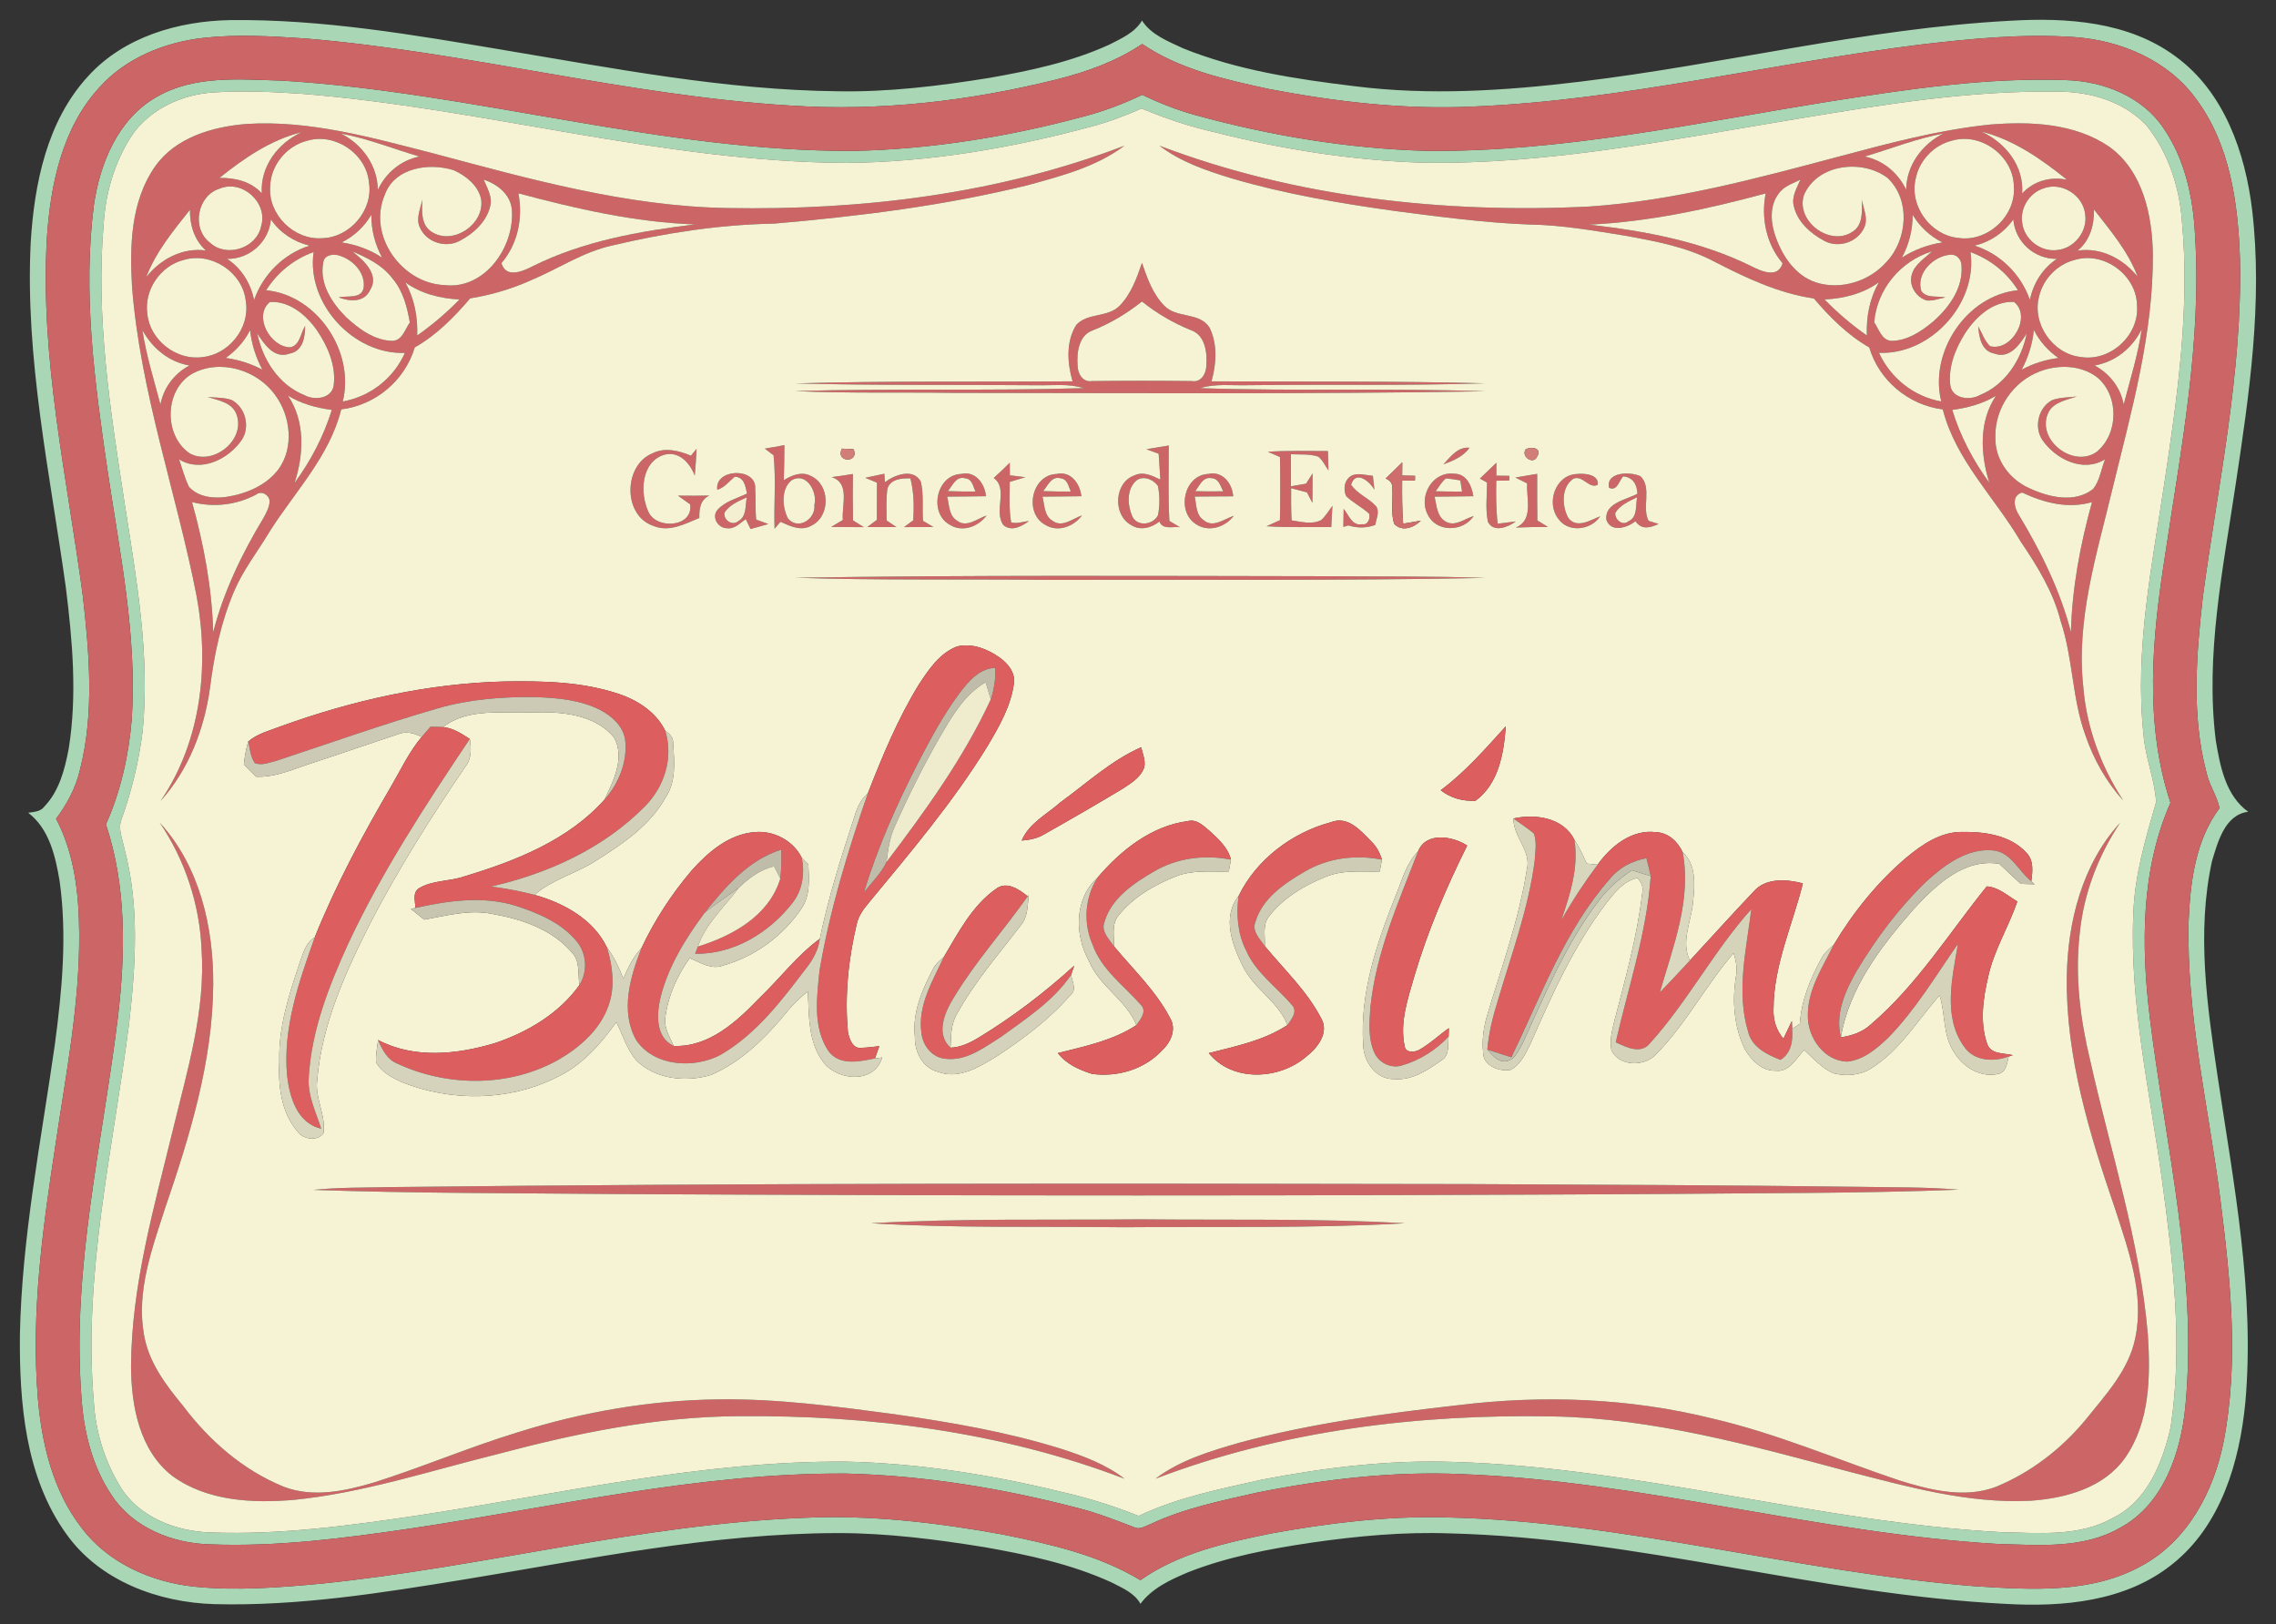 <?xml version="1.0" encoding="UTF-8" ?>
<!DOCTYPE svg PUBLIC "-//W3C//DTD SVG 1.1//EN" "http://www.w3.org/Graphics/SVG/1.1/DTD/svg11.dtd">
<svg width="573pt" height="409pt" viewBox="0 0 573 409" version="1.1" xmlns="http://www.w3.org/2000/svg">
<rect x="0" y="0" width="573" height="409" fill="#333333" stroke="none"/>
<g id="#a9d6b5ff">
<path fill="#a9d6b5" opacity="1.00" d=" M 22.19 19.18 C 31.19 9.26 44.94 5.29 57.98 5.06 C 81.17 4.79 104.12 8.78 126.90 12.61 C 154.75 17.25 182.64 22.69 210.97 22.98 C 223.75 23.21 236.48 21.64 249.08 19.61 C 259.36 17.81 269.71 15.61 279.25 11.25 C 282.28 9.70 285.69 8.23 287.51 5.18 C 289.85 8.81 294.13 10.41 297.88 12.18 C 311.57 17.70 326.31 19.92 340.89 21.69 C 359.81 24.09 378.97 22.86 397.84 20.56 C 433.99 16.20 469.53 7.19 505.97 5.23 C 520.28 4.38 535.84 5.38 547.76 14.24 C 559.99 23.17 565.28 38.49 567.01 52.99 C 569.69 76.06 566.27 99.26 562.83 122.07 C 559.66 143.33 555.16 164.86 557.84 186.44 C 558.92 192.89 560.32 200.32 566.00 204.39 C 560.12 205.12 558.35 212.00 556.89 216.80 C 552.97 234.70 555.65 253.19 558.31 271.07 C 562.37 298.17 567.70 325.52 565.29 353.03 C 563.85 368.05 559.15 384.11 546.87 393.85 C 535.19 403.24 519.42 404.66 504.99 403.83 C 457.92 401.48 412.23 387.24 365.04 386.08 C 353.34 385.65 341.66 386.75 330.09 388.42 C 319.58 389.99 309.02 391.96 299.10 395.87 C 294.69 397.74 290.05 399.84 287.12 403.81 C 285.59 401.06 282.55 399.82 279.88 398.44 C 269.77 393.80 258.79 391.48 247.89 389.55 C 235.69 387.58 223.37 386.00 210.99 386.00 C 179.34 386.05 148.23 392.55 117.12 397.64 C 96.25 401.04 75.18 404.44 53.96 403.89 C 39.89 403.48 25.13 398.07 16.72 386.26 C 6.34 371.84 4.87 353.27 5.01 336.06 C 5.50 311.48 10.34 287.31 13.80 263.05 C 15.62 249.44 16.92 235.57 15.02 221.90 C 13.98 215.65 12.42 208.70 7.10 204.64 C 8.56 204.41 10.19 204.38 11.16 203.08 C 14.93 199.16 16.33 193.64 17.31 188.45 C 19.46 175.00 18.24 161.30 16.57 147.87 C 12.57 119.08 6.28 90.29 7.73 61.07 C 8.63 46.25 11.81 30.44 22.19 19.18 M 25.02 22.01 C 15.62 32.24 12.68 46.60 11.80 60.05 C 10.07 90.35 16.88 120.17 20.85 150.03 C 22.49 164.56 23.79 179.57 20.11 193.91 C 19.06 198.39 16.87 202.49 14.11 206.15 C 18.78 214.97 19.87 225.14 19.94 234.97 C 20.08 252.82 16.60 270.40 14.01 287.98 C 10.76 309.15 7.76 330.63 9.54 352.09 C 10.52 363.52 13.31 375.28 20.42 384.53 C 27.07 393.48 38.04 398.34 48.93 399.49 C 59.53 400.56 70.21 399.72 80.79 398.74 C 121.40 394.61 161.16 383.82 202.05 382.17 C 218.93 381.35 235.80 383.34 252.38 386.35 C 264.33 388.76 276.54 391.48 287.10 397.85 C 296.78 391.06 308.55 388.43 319.95 386.11 C 334.46 383.47 349.21 381.66 363.99 382.05 C 408.92 383.02 452.48 395.82 497.15 399.38 C 511.24 400.25 526.44 401.32 539.23 394.20 C 550.78 387.93 557.37 375.45 559.82 362.93 C 563.71 342.82 561.53 322.19 559.00 302.05 C 556.04 278.74 550.41 255.60 551.00 231.96 C 551.42 222.10 552.70 211.60 558.79 203.46 C 558.10 200.34 556.15 197.58 555.47 194.42 C 551.68 179.99 552.95 164.85 554.59 150.20 C 558.40 121.92 564.59 93.72 563.92 65.03 C 563.45 51.16 561.44 36.45 552.94 25.00 C 545.91 15.21 533.92 10.15 522.16 9.33 C 509.15 8.45 496.10 9.73 483.19 11.26 C 445.74 15.93 408.86 25.25 371.05 26.82 C 353.73 27.67 336.40 25.65 319.41 22.40 C 308.39 20.01 297.01 17.50 287.55 11.07 C 281.05 15.46 273.57 18.10 266.02 20.00 C 244.18 25.44 221.52 28.08 199.03 26.58 C 157.88 24.10 117.84 13.07 76.79 9.68 C 68.27 9.11 59.69 8.60 51.18 9.54 C 41.43 10.65 31.67 14.59 25.02 22.01 Z" />
<path fill="#a9d6b5" opacity="1.00" d=" M 39.39 24.43 C 48.94 18.86 60.41 20.01 71.00 20.30 C 119.35 23.23 166.37 38.22 215.01 37.99 C 234.66 37.57 254.21 34.37 273.16 29.24 C 278.13 27.92 282.94 26.09 287.57 23.87 C 291.88 25.94 296.33 27.71 300.95 28.98 C 319.88 34.18 339.40 37.42 359.05 37.98 C 393.42 38.35 427.16 30.89 460.94 25.50 C 480.48 22.43 500.21 19.46 520.04 20.17 C 529.44 20.39 539.36 24.28 544.72 32.32 C 550.05 40.11 552.11 49.60 552.60 58.90 C 554.38 86.19 549.04 113.21 545.04 140.07 C 541.82 160.57 539.80 182.05 546.43 202.12 C 538.97 219.04 539.05 238.06 541.22 256.11 C 545.22 288.61 553.32 321.11 550.19 354.06 C 549.07 365.73 544.68 378.82 533.71 384.69 C 524.41 390.04 513.26 389.01 502.97 388.74 C 457.59 386.09 413.50 372.85 368.02 371.16 C 350.83 370.39 333.62 372.40 316.77 375.75 C 307.62 377.83 298.29 379.68 289.74 383.70 C 288.38 384.19 286.95 385.29 285.48 384.51 C 280.84 382.74 276.20 380.91 271.36 379.69 C 252.31 374.72 232.72 371.50 213.01 371.02 C 175.88 370.78 139.56 379.47 103.03 384.90 C 86.46 387.31 69.74 389.50 52.96 388.84 C 43.55 388.63 33.62 384.73 28.25 376.68 C 23.12 369.18 20.97 360.07 20.46 351.10 C 18.10 319.10 25.83 287.64 29.69 256.09 C 31.59 239.92 31.87 223.18 26.67 207.55 C 30.43 199.17 32.43 190.06 33.18 180.94 C 34.54 159.74 30.07 138.82 27.00 117.97 C 23.79 96.01 20.77 73.63 23.66 51.46 C 25.20 40.99 29.78 29.90 39.39 24.43 M 33.16 34.14 C 28.95 40.64 26.64 48.27 26.13 55.98 C 24.02 79.75 27.79 103.51 31.41 126.94 C 34.35 145.82 37.80 164.94 35.91 184.10 C 34.95 191.70 33.14 199.20 30.55 206.40 C 29.66 208.82 30.88 211.32 31.32 213.70 C 35.17 228.04 34.15 243.10 32.50 257.69 C 28.49 289.26 20.87 320.82 23.61 352.84 C 24.04 360.27 26.23 367.57 30.07 373.95 C 34.62 381.85 44.13 385.56 52.90 385.84 C 70.57 386.51 88.18 384.10 105.62 381.50 C 141.26 376.06 176.76 367.77 213.00 368.01 C 231.32 368.43 249.54 371.30 267.32 375.65 C 273.93 377.14 280.39 379.18 286.68 381.68 C 296.46 377.01 307.16 374.92 317.65 372.56 C 333.57 369.49 349.80 367.51 366.04 368.09 C 412.55 369.44 457.61 383.27 504.00 385.78 C 513.41 385.96 523.59 386.99 532.10 382.10 C 540.68 377.86 544.46 368.15 546.47 359.38 C 549.62 338.64 547.09 317.58 544.28 296.95 C 541.23 274.73 536.09 252.57 537.08 230.00 C 537.40 220.38 540.18 211.10 542.82 201.92 C 542.45 196.18 540.09 190.74 539.65 184.98 C 537.34 163.50 541.85 142.15 544.99 121.00 C 548.25 99.36 551.36 77.39 549.30 55.48 C 548.65 46.90 545.80 38.30 540.37 31.55 C 534.69 25.55 526.14 23.01 518.04 23.09 C 496.18 22.71 474.51 26.27 453.01 29.83 C 421.57 35.00 390.06 41.51 358.04 40.96 C 340.44 40.37 322.93 37.63 305.87 33.30 C 299.53 31.88 293.37 29.81 287.39 27.31 C 283.32 29.13 279.13 30.70 274.83 31.85 C 254.69 37.28 233.93 40.85 213.03 41.01 C 166.72 40.79 121.87 27.24 75.89 23.61 C 68.57 23.12 61.23 22.80 53.91 23.26 C 45.90 23.72 37.78 27.40 33.16 34.14 Z" />
</g>
<g id="#cc6666ff">
<path fill="#cc6666" opacity="1.00" d=" M 25.02 22.01 C 31.67 14.59 41.43 10.65 51.18 9.54 C 59.69 8.60 68.27 9.11 76.79 9.68 C 117.84 13.07 157.88 24.10 199.03 26.58 C 221.52 28.08 244.18 25.44 266.02 20.00 C 273.57 18.10 281.05 15.46 287.55 11.07 C 297.01 17.50 308.39 20.01 319.41 22.40 C 336.40 25.65 353.73 27.67 371.05 26.82 C 408.86 25.25 445.74 15.93 483.19 11.26 C 496.10 9.73 509.15 8.45 522.16 9.33 C 533.92 10.15 545.91 15.21 552.94 25.00 C 561.44 36.45 563.45 51.16 563.92 65.03 C 564.59 93.72 558.40 121.92 554.59 150.20 C 552.95 164.85 551.68 179.99 555.47 194.42 C 556.15 197.58 558.10 200.34 558.79 203.46 C 552.70 211.60 551.42 222.10 551.00 231.96 C 550.41 255.60 556.04 278.74 559.00 302.05 C 561.53 322.19 563.71 342.82 559.82 362.93 C 557.37 375.45 550.78 387.93 539.23 394.20 C 526.44 401.32 511.24 400.25 497.15 399.38 C 452.48 395.82 408.92 383.02 363.99 382.05 C 349.21 381.66 334.46 383.47 319.95 386.11 C 308.55 388.43 296.78 391.06 287.10 397.85 C 276.54 391.48 264.33 388.76 252.38 386.35 C 235.80 383.34 218.93 381.35 202.05 382.17 C 161.16 383.82 121.40 394.61 80.79 398.74 C 70.21 399.72 59.53 400.56 48.93 399.49 C 38.04 398.34 27.07 393.48 20.42 384.53 C 13.31 375.28 10.52 363.52 9.54 352.09 C 7.76 330.63 10.76 309.15 14.01 287.98 C 16.60 270.40 20.08 252.82 19.94 234.97 C 19.87 225.14 18.78 214.97 14.11 206.15 C 16.87 202.49 19.06 198.39 20.11 193.91 C 23.79 179.57 22.49 164.56 20.85 150.03 C 16.88 120.17 10.07 90.35 11.80 60.05 C 12.68 46.60 15.62 32.24 25.02 22.01 M 39.39 24.43 C 29.78 29.90 25.20 40.99 23.66 51.46 C 20.77 73.63 23.79 96.01 27.00 117.97 C 30.07 138.82 34.54 159.74 33.18 180.94 C 32.43 190.06 30.43 199.17 26.67 207.55 C 31.87 223.18 31.59 239.92 29.69 256.09 C 25.83 287.64 18.10 319.10 20.46 351.10 C 20.97 360.07 23.12 369.18 28.25 376.68 C 33.62 384.73 43.55 388.63 52.96 388.84 C 69.74 389.50 86.46 387.31 103.03 384.90 C 139.56 379.47 175.88 370.78 213.01 371.02 C 232.72 371.50 252.31 374.72 271.36 379.69 C 276.20 380.91 280.84 382.74 285.48 384.51 C 286.95 385.29 288.38 384.19 289.74 383.70 C 298.29 379.68 307.62 377.83 316.77 375.75 C 333.62 372.40 350.83 370.39 368.02 371.16 C 413.50 372.85 457.59 386.09 502.97 388.74 C 513.26 389.01 524.41 390.04 533.71 384.69 C 544.68 378.82 549.07 365.73 550.19 354.06 C 553.32 321.11 545.22 288.61 541.22 256.11 C 539.05 238.06 538.97 219.04 546.43 202.12 C 539.80 182.05 541.82 160.57 545.04 140.07 C 549.04 113.21 554.38 86.19 552.60 58.90 C 552.11 49.60 550.05 40.11 544.72 32.32 C 539.36 24.28 529.44 20.39 520.04 20.17 C 500.21 19.46 480.48 22.43 460.94 25.50 C 427.16 30.89 393.42 38.35 359.05 37.98 C 339.40 37.42 319.88 34.18 300.95 28.98 C 296.33 27.71 291.88 25.94 287.57 23.87 C 282.94 26.09 278.13 27.92 273.16 29.24 C 254.21 34.37 234.66 37.57 215.01 37.99 C 166.37 38.22 119.35 23.23 71.00 20.30 C 60.41 20.01 48.94 18.86 39.39 24.43 Z" />
<path fill="#cc6666" opacity="1.00" d=" M 39.01 41.96 C 44.17 34.59 53.51 31.90 62.06 31.21 C 78.09 30.21 93.76 34.71 109.14 38.63 C 133.34 45.09 157.80 51.95 183.03 52.38 C 216.91 53.00 251.29 48.86 283.08 36.69 C 276.01 42.01 267.27 44.28 258.87 46.59 C 237.91 51.77 216.41 54.44 194.93 56.30 C 181.14 56.55 167.43 58.65 154.03 61.83 C 146.71 63.45 140.45 67.74 133.61 70.59 C 128.75 72.77 123.62 74.28 118.37 75.12 C 114.32 79.87 109.89 84.37 104.42 87.47 C 101.94 95.79 94.53 102.04 85.91 103.07 C 82.97 114.95 74.15 123.87 67.81 133.95 C 64.83 138.93 61.19 143.54 58.92 148.91 C 55.65 156.57 53.93 164.79 52.89 173.03 C 51.48 183.47 47.54 193.78 40.42 201.68 C 50.66 186.71 52.75 167.62 49.50 150.10 C 44.42 124.00 35.26 98.66 33.23 72.01 C 32.64 61.82 32.95 50.65 39.01 41.96 M 55.23 44.80 C 59.17 44.73 63.16 45.67 65.91 48.67 C 65.51 41.88 69.96 36.05 75.93 33.29 C 68.13 35.20 61.42 39.86 55.23 44.80 M 77.39 35.42 C 72.19 36.68 68.15 41.57 68.02 46.94 C 67.46 54.01 74.00 60.47 81.04 59.98 C 88.08 59.84 94.03 52.91 92.89 45.91 C 92.21 38.69 84.35 33.37 77.39 35.42 M 85.84 33.63 C 91.23 36.36 95.07 41.70 95.12 47.83 C 97.11 43.54 100.92 40.35 105.59 39.41 C 99.01 37.47 92.62 34.89 85.84 33.63 M 96.86 49.08 C 92.50 59.27 101.11 71.32 111.85 71.78 C 122.01 73.01 129.51 62.23 128.88 52.96 C 128.63 49.01 125.27 46.37 121.77 45.23 C 122.65 47.35 124.03 49.55 123.41 51.94 C 122.47 55.89 119.16 58.87 115.67 60.67 C 112.16 62.53 107.32 60.99 105.73 57.31 C 104.61 55.03 105.88 52.56 106.31 50.27 C 106.22 53.09 105.91 56.59 108.65 58.36 C 114.07 61.94 122.27 56.32 121.09 49.96 C 120.26 46.60 117.28 44.24 114.26 42.87 C 108.08 40.89 99.30 42.15 96.86 49.08 M 55.36 47.47 C 49.68 49.17 48.13 57.45 52.83 61.08 C 56.98 64.97 64.60 62.53 65.74 56.96 C 67.55 51.10 61.03 45.14 55.36 47.47 M 130.51 48.68 C 131.71 54.85 130.38 61.42 126.24 66.25 C 127.39 70.16 131.54 68.34 134.05 67.06 C 146.79 60.70 160.96 58.21 174.97 56.50 C 159.84 55.97 145.06 52.56 130.51 48.68 M 36.82 69.76 C 40.41 65.23 45.94 62.26 51.84 63.07 C 48.91 60.45 47.77 56.65 47.82 52.81 C 43.64 58.11 39.25 63.36 36.82 69.76 M 86.00 61.04 C 89.64 61.57 93.13 62.85 96.20 64.87 C 94.40 61.55 93.46 57.85 93.49 54.06 C 91.73 57.08 89.13 59.48 86.00 61.04 M 68.21 55.25 C 67.70 60.90 62.85 65.27 57.17 65.18 C 60.80 67.54 63.09 71.32 63.98 75.52 C 66.21 69.08 71.42 63.93 77.92 61.85 C 73.97 60.89 70.50 58.62 68.21 55.25 M 67.00 73.08 C 79.89 74.32 89.41 88.62 86.29 101.09 C 93.19 99.86 99.09 95.26 101.93 88.85 C 88.92 89.34 77.08 76.33 78.96 63.46 C 73.99 65.24 69.81 68.62 67.00 73.08 M 81.38 66.13 C 80.34 71.38 83.58 76.32 87.14 79.86 C 90.35 82.84 94.29 85.75 98.84 85.83 C 101.31 85.71 101.95 82.88 103.18 81.21 C 102.50 77.28 101.47 73.24 98.82 70.13 C 96.30 66.77 92.46 64.88 88.68 63.30 C 91.49 65.51 95.64 69.09 93.17 73.04 C 91.68 76.21 88.04 75.94 85.28 74.88 C 87.33 74.37 90.96 75.36 91.54 72.52 C 92.10 68.80 88.96 65.48 85.60 64.41 C 84.07 63.80 81.58 64.12 81.38 66.13 M 46.30 65.44 C 40.40 66.88 36.20 73.04 37.10 79.07 C 37.76 85.69 44.47 90.88 51.06 89.90 C 57.69 89.18 62.97 82.53 61.89 75.89 C 61.19 68.65 53.27 63.34 46.30 65.44 M 102.03 71.09 C 104.33 75.17 105.21 79.81 105.03 84.47 C 108.86 81.79 112.42 78.74 115.69 75.40 C 110.84 75.16 106.02 73.96 102.03 71.09 M 73.01 87.45 C 75.54 87.02 75.66 83.84 76.82 82.07 C 76.82 84.89 76.26 88.43 72.90 89.03 C 69.06 90.46 66.52 86.68 64.76 83.93 C 66.14 90.56 70.13 96.87 76.60 99.47 C 79.09 100.88 83.52 100.43 84.01 97.04 C 84.65 92.09 82.52 87.19 79.79 83.16 C 77.09 79.33 72.93 75.76 67.96 76.03 C 63.70 79.53 67.99 87.33 73.01 87.45 M 35.85 83.11 C 36.81 89.48 38.75 95.63 40.39 101.85 C 41.20 97.60 43.88 94.05 47.69 92.02 C 42.51 91.14 38.31 87.65 35.85 83.11 M 56.82 90.13 C 60.05 90.56 63.17 91.56 66.06 93.08 C 64.41 89.99 63.34 86.62 62.96 83.14 C 61.53 85.95 59.40 88.31 56.82 90.13 M 48.26 94.17 C 41.37 98.30 41.19 109.69 47.78 114.17 C 53.65 117.39 61.88 110.81 59.56 104.39 C 58.49 101.30 54.95 100.81 52.25 99.95 C 54.26 100.15 56.34 100.05 58.28 100.69 C 61.80 102.51 63.06 107.48 60.86 110.78 C 57.50 115.63 50.61 119.09 45.08 115.65 C 45.89 117.97 46.49 120.37 47.58 122.58 C 49.92 125.17 53.77 125.59 57.05 125.10 C 61.98 124.34 67.06 122.22 70.13 118.13 C 74.05 112.69 73.19 104.84 69.36 99.58 C 64.82 93.11 55.33 90.21 48.26 94.17 M 72.49 99.60 C 76.89 106.12 76.49 114.39 74.16 121.59 C 78.26 116.01 81.48 109.82 83.54 103.21 C 79.67 102.70 75.83 101.68 72.49 99.60 M 64.47 124.53 C 59.52 127.16 53.77 127.83 48.34 126.41 C 51.31 137.09 53.37 148.08 53.67 159.18 C 56.29 148.96 60.93 139.35 66.37 130.36 C 67.08 129.05 67.84 127.68 67.88 126.15 C 67.75 124.56 65.78 123.44 64.47 124.53 Z" />
<path fill="#cc6666" opacity="1.00" d=" M 463.33 39.32 C 475.70 36.02 488.16 32.69 500.94 31.37 C 511.13 30.53 522.27 30.99 531.00 36.93 C 539.47 43.00 541.84 54.12 542.00 63.95 C 542.14 84.08 536.57 103.63 531.84 123.03 C 527.92 139.42 522.59 156.03 524.50 173.10 C 525.33 183.29 529.00 193.04 534.56 201.58 C 530.25 196.83 527.06 191.14 525.00 185.08 C 521.63 175.79 521.91 165.69 518.77 156.33 C 516.91 149.00 512.91 142.53 508.71 136.33 C 502.20 125.25 492.36 115.86 489.11 103.08 C 480.49 102.01 473.07 95.81 470.60 87.48 C 465.15 84.35 460.70 79.89 456.66 75.15 C 447.63 73.83 439.34 69.87 431.32 65.73 C 424.40 62.11 416.63 60.71 409.02 59.32 C 401.06 58.05 393.08 56.63 384.99 56.53 C 373.63 56.09 362.35 54.57 351.09 53.11 C 337.30 51.18 323.50 48.86 310.12 44.92 C 303.74 42.97 297.26 40.79 291.90 36.68 C 326.21 49.72 363.47 53.78 399.97 52.01 C 421.55 50.57 442.51 44.86 463.33 39.32 M 498.79 33.12 C 504.86 35.88 509.60 41.77 509.09 48.72 C 511.97 45.57 516.21 44.39 520.38 45.26 C 513.93 40.07 506.95 35.16 498.79 33.12 M 469.45 39.41 C 474.09 40.36 477.87 43.52 479.89 47.78 C 479.96 41.64 483.87 36.37 489.23 33.61 C 482.44 34.90 476.03 37.45 469.45 39.41 M 491.33 35.44 C 486.80 36.56 483.14 40.48 482.27 45.06 C 480.69 51.90 486.00 59.18 492.95 59.90 C 500.32 61.07 507.60 54.39 507.00 46.94 C 506.94 39.27 498.67 33.20 491.33 35.44 M 454.16 49.10 C 452.02 55.63 460.60 62.12 466.31 58.40 C 469.12 56.68 468.75 53.18 468.74 50.35 C 469.16 52.62 470.41 55.10 469.30 57.37 C 467.63 61.01 462.80 62.56 459.30 60.65 C 455.87 58.82 452.55 55.92 451.63 51.99 C 450.95 49.58 452.36 47.35 453.27 45.23 C 451.33 46.22 449.02 46.89 447.76 48.80 C 445.36 51.97 445.80 56.34 447.12 59.87 C 448.84 64.65 452.05 69.35 457.05 71.07 C 463.32 73.15 470.66 70.85 474.96 65.92 C 480.25 60.32 481.04 50.26 475.19 44.79 C 468.83 39.99 457.53 41.25 454.16 49.10 M 514.37 47.47 C 510.88 48.63 508.52 52.44 509.11 56.09 C 509.58 60.29 513.82 63.56 518.01 62.94 C 522.28 62.50 525.63 58.19 524.95 53.94 C 524.45 49.09 518.92 45.65 514.37 47.47 M 400.06 56.56 C 414.06 58.15 428.21 60.73 440.94 67.04 C 443.45 68.31 447.62 70.19 448.78 66.28 C 444.66 61.44 443.32 54.86 444.52 48.69 C 429.97 52.63 415.17 55.85 400.06 56.56 M 527.18 52.76 C 527.24 56.65 526.18 60.57 523.04 63.11 C 528.95 62.20 534.52 65.16 538.17 69.66 C 535.76 63.26 531.32 58.07 527.18 52.76 M 481.52 54.07 C 481.53 57.85 480.63 61.56 478.80 64.87 C 481.90 62.89 485.37 61.58 489.02 61.04 C 485.89 59.48 483.31 57.07 481.52 54.07 M 497.12 61.84 C 503.61 63.93 508.80 69.07 511.04 75.50 C 511.90 71.30 514.25 67.57 517.84 65.18 C 512.17 65.26 507.32 60.91 506.87 55.25 C 504.52 58.58 501.08 60.90 497.12 61.84 M 471.84 81.16 C 473.04 82.85 473.69 85.66 476.16 85.83 C 480.23 85.81 483.83 83.36 486.84 80.83 C 490.76 77.33 494.27 72.43 493.82 66.91 C 493.83 65.39 492.65 63.98 491.05 64.13 C 486.79 64.41 482.34 68.79 483.69 73.23 C 484.99 75.21 487.78 74.43 489.78 74.89 C 488.22 75.16 486.69 75.80 485.10 75.66 C 482.43 74.93 480.47 71.85 481.31 69.13 C 482.03 66.53 484.57 65.08 486.38 63.29 C 478.44 65.73 472.53 72.87 471.84 81.16 M 496.09 63.48 C 497.92 76.35 486.08 89.40 473.04 88.83 C 475.98 95.21 481.79 99.85 488.73 101.09 C 485.61 88.63 495.14 74.32 508.03 73.08 C 505.24 68.60 501.03 65.27 496.09 63.48 M 522.35 65.44 C 517.98 66.52 514.43 70.18 513.38 74.54 C 511.47 81.47 516.76 89.12 523.88 89.89 C 531.27 91.11 538.61 84.42 538.01 76.94 C 537.94 69.28 529.70 63.20 522.35 65.44 M 459.33 75.40 C 462.60 78.74 466.16 81.79 470.00 84.47 C 469.82 79.79 470.68 75.11 473.06 71.04 C 469.06 73.95 464.21 75.16 459.33 75.40 M 494.78 83.83 C 492.32 87.72 490.42 92.36 491.01 97.04 C 491.51 100.43 495.96 100.89 498.46 99.47 C 504.90 96.84 508.91 90.56 510.25 83.93 C 508.52 86.72 505.93 90.48 502.09 89.02 C 498.84 88.41 498.24 84.93 498.04 82.19 C 499.01 83.84 499.59 85.81 501.01 87.16 C 506.45 88.62 511.63 79.63 507.03 76.01 C 501.76 75.78 497.50 79.71 494.78 83.83 M 527.34 92.02 C 531.11 94.08 533.87 97.56 534.65 101.84 C 536.29 95.54 538.27 89.31 539.20 82.85 C 536.90 87.59 532.58 91.11 527.34 92.02 M 512.03 83.06 C 511.71 86.58 510.63 89.97 508.96 93.08 C 511.84 91.53 514.97 90.54 518.22 90.14 C 515.60 88.31 513.46 85.91 512.03 83.06 M 513.57 93.50 C 506.86 95.99 502.13 102.91 502.36 110.09 C 502.17 115.68 505.95 120.79 510.99 122.96 C 515.86 125.23 522.37 126.74 526.97 123.11 C 528.66 121.00 528.97 118.12 529.96 115.65 C 524.41 119.08 517.53 115.63 514.17 110.77 C 512.00 107.52 513.17 102.58 516.64 100.75 C 518.61 100.02 520.77 100.10 522.84 99.82 C 520.14 100.78 516.61 101.28 515.48 104.36 C 512.96 111.00 522.02 117.84 527.80 113.81 C 533.41 109.29 533.53 99.65 528.00 95.02 C 523.96 91.91 518.21 91.72 513.57 93.50 M 491.49 103.21 C 493.52 109.82 496.75 115.98 500.83 121.55 C 498.58 114.37 498.14 106.16 502.50 99.65 C 499.14 101.67 495.34 102.70 491.49 103.21 M 508.28 129.68 C 513.83 138.90 518.68 148.68 521.37 159.15 C 521.65 148.07 523.73 137.09 526.68 126.42 C 520.66 128.18 514.56 126.60 509.08 124.01 C 506.36 124.79 507.10 127.89 508.28 129.68 Z" />
<path fill="#cc6666" opacity="1.00" d=" M 281.88 76.97 C 284.77 74.02 286.19 70.02 287.50 66.19 C 288.81 70.01 290.21 74.01 293.10 76.95 C 296.14 80.20 301.95 78.51 304.48 82.44 C 306.58 86.64 306.24 91.61 305.00 96.02 C 327.97 96.10 350.95 95.93 373.91 96.51 C 353.97 97.14 334.00 96.74 314.04 96.99 C 310.08 97.09 306.01 96.54 302.16 97.73 C 326.04 98.54 349.98 97.69 373.87 98.52 C 329.23 99.27 284.58 98.95 239.94 98.92 C 226.67 98.73 213.39 99.07 200.14 98.46 C 224.36 97.77 248.62 98.46 272.84 97.73 C 269.00 96.52 264.95 97.09 261.01 97.00 C 240.74 96.81 220.47 97.07 200.21 96.54 C 223.47 95.86 246.76 96.17 270.03 96.02 C 268.69 91.42 268.32 86.05 270.94 81.83 C 273.78 78.68 278.96 80.01 281.88 76.97 M 275.13 83.16 C 271.55 84.40 271.03 88.86 271.30 92.10 C 271.32 94.09 272.61 96.33 274.91 95.95 C 283.29 95.85 291.68 95.84 300.07 95.95 C 302.40 96.35 303.69 94.06 303.70 92.04 C 303.96 88.82 303.43 84.41 299.90 83.16 C 295.43 81.36 291.25 78.93 287.50 75.91 C 283.72 78.88 279.61 81.41 275.13 83.16 Z" />
<path fill="#cc6666" opacity="1.00" d=" M 192.55 112.95 C 194.20 112.69 195.84 112.39 197.48 112.08 C 197.46 115.02 197.43 117.96 197.33 120.89 C 199.35 119.68 201.84 118.60 204.13 119.83 C 209.00 122.01 209.13 129.90 204.38 132.29 C 201.80 133.86 198.93 132.48 196.49 131.38 C 196.12 131.82 195.37 132.70 195.00 133.14 C 194.80 126.97 195.39 120.76 194.75 114.63 C 194.20 114.21 193.10 113.37 192.55 112.95 M 199.23 120.97 C 196.59 123.16 196.93 127.72 198.37 130.54 C 200.93 133.61 205.42 130.68 205.03 127.14 C 205.88 123.88 202.99 118.66 199.23 120.97 Z" />
<path fill="#cc6666" opacity="1.00" d=" M 288.62 113.11 C 290.48 112.79 292.36 112.48 294.24 112.17 C 294.26 118.49 294.05 124.83 294.40 131.15 C 295.06 131.55 296.38 132.35 297.04 132.74 C 295.26 132.51 292.73 133.46 291.89 131.31 C 289.84 132.94 287.05 133.69 284.72 132.17 C 280.09 129.59 280.50 121.43 285.65 119.68 C 287.86 118.63 290.13 119.81 292.13 120.75 C 291.98 118.58 291.85 116.41 291.70 114.24 C 290.67 113.86 289.64 113.49 288.62 113.11 M 286.18 120.91 C 283.58 123.05 283.82 127.14 285.04 129.97 C 286.25 132.71 290.40 132.19 291.55 129.67 C 292.00 127.26 292.00 124.74 291.52 122.35 C 290.37 120.73 287.97 119.70 286.18 120.91 Z" />
<path fill="#cc6666" opacity="1.00" d=" M 164.23 114.15 C 167.35 112.57 170.90 113.45 173.95 114.73 C 174.42 114.15 174.89 113.57 175.37 113.00 C 175.26 115.25 175.13 117.50 174.91 119.75 C 173.69 116.55 170.87 113.40 167.09 114.54 C 161.42 116.38 161.08 124.07 163.18 128.71 C 165.05 133.44 174.63 132.83 173.75 126.98 C 172.98 126.44 171.45 125.34 170.68 124.79 C 173.31 124.83 175.94 124.83 178.57 124.77 C 176.27 125.88 176.02 128.15 176.06 130.41 C 172.46 131.90 168.50 134.05 164.55 132.43 C 156.78 129.89 156.90 117.19 164.23 114.15 Z" />
<path fill="#cc6666" opacity="1.00" d=" M 319.18 113.74 C 324.22 113.43 329.27 113.56 334.32 113.57 C 334.36 115.20 334.39 116.82 334.45 118.45 C 333.62 117.27 333.02 115.87 331.87 114.96 C 329.66 114.24 327.29 114.48 325.00 114.37 C 325.00 117.06 325.00 119.75 325.01 122.44 C 326.27 122.22 327.54 122.00 328.81 121.78 C 329.35 120.91 329.90 120.05 330.46 119.19 C 330.44 121.67 330.43 124.15 330.41 126.63 C 329.94 125.74 329.49 124.85 329.04 123.97 C 327.71 123.61 326.38 123.26 325.05 122.92 C 325.01 125.62 325.04 128.32 325.17 131.02 C 327.61 131.37 330.30 132.15 332.64 130.94 C 333.76 129.90 334.55 128.57 335.45 127.35 C 335.33 129.13 335.25 130.91 335.16 132.70 C 329.72 132.67 324.28 132.84 318.86 132.50 C 319.98 131.98 321.10 131.48 322.23 130.98 C 322.34 125.67 322.34 120.37 322.24 115.07 C 321.21 114.63 320.19 114.19 319.18 113.74 Z" />
<path fill="#cc6666" opacity="1.00" d=" M 363.39 116.92 C 365.20 115.01 366.94 112.46 369.95 112.74 C 368.39 114.98 365.84 116.00 363.39 116.92 Z" />
<path fill="#cc6666" opacity="1.00" d=" M 250.17 120.35 C 251.57 119.12 252.90 117.81 254.22 116.49 C 254.22 117.29 254.23 118.88 254.24 119.68 C 255.22 119.80 257.18 120.03 258.16 120.15 C 256.84 120.56 255.52 120.95 254.21 121.33 C 254.22 124.73 253.97 128.16 254.56 131.52 C 256.05 131.96 257.55 131.31 259.05 131.20 C 257.22 132.51 254.73 133.94 252.64 132.23 C 250.05 128.79 253.95 123.01 250.17 120.35 Z" />
<path fill="#cc6666" opacity="1.00" d=" M 372.57 120.50 C 373.96 119.18 375.36 117.86 376.74 116.51 C 376.73 117.32 376.72 118.95 376.71 119.76 C 377.54 119.77 379.18 119.80 380.00 119.81 L 380.00 120.97 C 379.18 120.98 377.53 121.02 376.70 121.04 C 376.62 124.65 376.64 128.27 377.05 131.86 C 378.57 131.66 380.08 131.46 381.62 131.29 C 379.66 132.74 376.02 134.21 374.59 131.37 C 373.92 128.13 374.38 124.78 374.37 121.49 C 373.92 121.25 373.02 120.75 372.57 120.50 Z" />
<path fill="#cc6666" opacity="1.00" d=" M 180.58 123.32 C 179.85 117.93 190.44 117.60 190.13 122.97 C 190.31 125.59 190.11 128.22 190.38 130.83 C 191.15 131.11 192.68 131.66 193.45 131.94 C 191.95 132.34 190.45 132.77 188.96 133.20 C 188.55 132.37 188.15 131.54 187.75 130.71 C 186.31 131.69 184.95 133.27 183.02 133.00 C 180.82 133.00 179.10 130.31 180.57 128.44 C 182.49 126.23 185.52 125.50 188.07 124.27 C 187.66 122.41 187.38 120.11 184.98 120.03 C 183.55 121.19 182.41 122.77 180.58 123.32 M 182.38 129.09 C 182.12 131.01 184.41 132.50 185.90 131.19 C 188.04 130.02 187.59 127.23 188.02 125.22 C 185.94 126.17 183.67 127.07 182.38 129.09 Z" />
<path fill="#cc6666" opacity="1.00" d=" M 209.37 120.13 C 211.16 119.91 212.95 119.63 214.73 119.34 C 214.67 123.23 214.68 127.13 214.76 131.03 C 215.66 131.59 216.57 132.16 217.48 132.73 C 214.74 132.72 211.99 132.70 209.25 132.68 C 210.23 132.09 211.21 131.51 212.19 130.93 C 211.85 127.28 214.11 121.62 209.37 120.13 Z" />
<path fill="#cc6666" opacity="1.00" d=" M 217.84 120.30 C 219.43 119.96 221.04 119.62 222.64 119.28 C 222.68 119.82 222.74 120.88 222.78 121.41 C 225.24 119.56 229.90 117.80 231.81 121.23 C 232.61 124.45 232.12 127.84 232.38 131.13 C 233.03 131.52 234.34 132.30 234.99 132.69 C 232.52 132.70 230.05 132.72 227.58 132.72 C 228.36 132.15 229.14 131.57 229.92 131.00 C 230.13 127.46 230.09 123.89 229.20 120.44 C 227.03 120.41 224.15 120.55 223.41 123.08 C 223.03 125.72 223.21 128.40 223.22 131.05 C 223.84 131.47 225.08 132.29 225.70 132.71 C 223.25 132.71 220.80 132.70 218.35 132.70 C 219.15 132.10 219.95 131.50 220.75 130.90 C 220.78 127.77 220.79 124.65 220.78 121.53 C 220.04 121.22 218.57 120.60 217.84 120.30 Z" />
<path fill="#cc6666" opacity="1.00" d=" M 239.09 132.11 C 233.74 129.13 235.72 119.53 242.02 119.33 C 245.59 118.51 247.91 121.78 248.24 124.94 C 244.98 125.00 241.71 125.00 238.45 125.04 C 239.01 127.13 238.84 129.85 240.96 131.10 C 243.35 132.97 246.07 130.55 248.39 129.79 C 246.28 132.62 242.27 134.13 239.09 132.11 M 238.62 123.66 C 240.94 123.74 243.27 123.78 245.59 123.76 C 244.98 122.51 244.77 120.57 243.02 120.43 C 240.69 119.78 239.83 122.25 238.62 123.66 Z" />
<path fill="#cc6666" opacity="1.00" d=" M 263.06 132.09 C 257.75 129.10 259.72 119.56 266.00 119.34 C 269.57 118.50 271.91 121.77 272.24 124.94 C 268.98 125.00 265.71 125.00 262.45 125.04 C 263.00 127.15 262.85 129.88 265.00 131.13 C 267.40 132.95 270.08 130.54 272.39 129.78 C 270.28 132.63 266.24 134.13 263.06 132.09 M 262.62 123.66 C 264.94 123.74 267.27 123.78 269.59 123.76 C 268.99 122.50 268.78 120.62 267.05 120.43 C 264.70 119.77 263.83 122.24 262.62 123.66 Z" />
<path fill="#cc6666" opacity="1.00" d=" M 301.01 131.91 C 296.12 128.71 298.08 119.61 304.19 119.33 C 307.77 118.51 310.24 121.70 310.46 124.96 C 307.23 125.00 304.00 125.00 300.78 125.02 C 301.23 127.06 301.04 129.64 303.02 130.96 C 305.34 133.04 308.26 130.63 310.61 129.88 C 308.42 132.79 304.16 134.13 301.01 131.91 M 300.89 123.68 C 303.23 123.74 305.58 123.75 307.93 123.70 C 307.26 122.38 306.86 120.48 305.04 120.40 C 302.80 119.95 302.02 122.29 300.89 123.68 Z" />
<path fill="#cc6666" opacity="1.00" d=" M 340.51 119.65 C 342.16 119.06 343.93 119.67 345.63 119.80 C 345.72 120.68 345.92 122.44 346.02 123.32 C 344.87 121.22 341.29 118.24 340.15 122.04 C 341.73 124.40 344.58 125.38 346.44 127.47 C 347.42 128.92 346.46 130.63 346.24 132.16 C 344.03 132.99 341.72 133.00 339.49 132.29 C 339.17 132.38 338.52 132.57 338.20 132.66 C 338.22 131.14 338.25 129.62 338.27 128.11 C 339.55 129.63 340.41 132.53 342.93 131.98 C 344.39 132.31 345.07 130.43 344.67 129.32 C 342.88 127.70 340.69 126.60 338.93 124.95 C 338.04 123.12 338.50 120.52 340.51 119.65 Z" />
<path fill="#cc6666" opacity="1.00" d=" M 359.46 129.60 C 357.00 125.03 360.62 118.63 366.01 119.28 C 369.17 119.18 370.52 122.29 370.93 124.94 C 367.67 125.00 364.42 125.01 361.17 125.05 C 361.71 127.33 361.74 130.20 364.13 131.42 C 366.49 132.60 368.80 130.56 371.01 129.93 C 368.39 133.97 361.63 134.09 359.46 129.60 M 361.45 123.70 C 363.65 123.76 365.86 123.77 368.08 123.77 C 367.97 123.07 367.76 121.67 367.65 120.96 C 366.44 120.74 365.24 120.56 364.03 120.44 C 362.94 121.33 362.25 122.57 361.45 123.70 Z" />
<path fill="#cc6666" opacity="1.00" d=" M 381.50 120.23 C 383.32 119.92 385.16 119.62 387.00 119.31 C 386.99 123.22 386.99 127.13 387.04 131.04 C 387.93 131.58 388.83 132.13 389.73 132.68 C 387.03 132.68 384.33 132.71 381.63 132.83 C 386.16 130.92 384.24 125.55 384.47 121.71 C 383.47 121.22 382.48 120.73 381.50 120.23 Z" />
<path fill="#cc6666" opacity="1.00" d=" M 392.33 130.64 C 389.18 126.67 391.58 119.57 396.96 119.35 C 398.82 119.12 402.66 119.43 402.22 122.08 C 400.02 123.16 398.49 119.54 396.10 120.53 C 393.04 122.63 393.21 127.31 394.76 130.28 C 396.81 133.28 400.38 130.97 402.86 129.99 C 400.60 133.49 394.84 134.23 392.33 130.64 Z" />
<path fill="#cc6666" opacity="1.00" d=" M 405.09 122.81 C 404.25 118.77 410.48 118.69 413.02 119.92 C 415.95 122.80 413.27 127.77 415.04 131.14 C 415.68 131.34 416.94 131.72 417.57 131.92 C 415.48 132.88 413.30 133.51 411.75 131.24 C 409.65 132.87 405.60 134.20 404.41 130.86 C 403.94 126.62 409.41 125.87 412.23 124.32 C 412.16 122.02 411.10 120.15 408.65 119.93 C 407.59 121.05 407.13 123.78 405.09 122.81 M 406.67 129.12 C 406.47 130.81 408.54 132.54 409.96 131.25 C 412.35 130.23 411.73 127.22 412.16 125.18 C 410.16 126.20 407.89 127.11 406.67 129.12 Z" />
<path fill="#cc6666" opacity="1.00" d=" M 200.17 145.46 C 244.43 144.78 288.70 145.02 332.96 145.08 C 346.60 145.21 360.26 145.02 373.89 145.51 C 336.93 146.23 299.95 145.90 262.98 146.00 C 242.04 145.76 221.09 146.16 200.17 145.46 Z" />
<path fill="#cc6666" opacity="1.00" d=" M 40.21 207.12 C 50.26 218.07 53.78 233.45 53.68 247.96 C 53.54 267.39 47.74 286.16 41.50 304.38 C 38.22 314.55 34.30 325.21 36.25 336.05 C 37.40 342.96 41.72 348.68 46.07 353.95 C 52.66 362.71 61.22 370.19 71.46 374.34 C 78.81 377.15 86.85 375.44 94.12 373.27 C 106.34 369.42 118.14 364.35 130.39 360.62 C 146.74 355.47 163.82 352.51 180.98 352.34 C 195.77 352.13 210.47 354.12 225.10 356.06 C 239.29 358.09 253.50 360.51 267.21 364.80 C 272.80 366.60 278.40 368.71 283.11 372.32 C 252.24 360.50 218.91 356.27 186.00 356.57 C 165.32 356.66 144.95 360.87 125.05 366.17 C 108.15 370.36 91.47 375.87 74.08 377.63 C 63.66 378.52 52.15 378.00 43.39 371.62 C 35.08 365.17 33.03 353.91 32.99 343.98 C 33.09 323.67 38.79 303.98 43.55 284.40 C 47.14 269.48 51.81 254.43 50.74 238.90 C 50.23 227.58 46.56 216.50 40.21 207.12 Z" />
<path fill="#cc6666" opacity="1.00" d=" M 520.33 245.96 C 520.55 232.11 524.19 217.60 533.75 207.17 C 528.18 215.54 524.53 225.15 523.57 235.19 C 522.36 245.86 523.72 256.65 526.23 267.05 C 531.35 289.94 538.74 312.47 540.73 335.95 C 541.42 346.46 541.29 358.04 535.03 367.03 C 529.68 374.64 519.95 377.27 511.12 377.86 C 495.37 378.63 480.00 374.26 464.89 370.37 C 440.68 363.90 416.20 357.08 390.96 356.63 C 357.08 355.99 322.70 360.16 290.91 372.31 C 297.17 367.57 304.83 365.33 312.26 363.18 C 330.20 358.36 348.67 355.89 367.10 353.80 C 388.39 351.18 410.17 351.97 431.03 357.14 C 447.23 360.90 462.54 367.50 478.26 372.78 C 485.99 375.18 494.55 377.33 502.44 374.38 C 511.32 370.74 519.14 364.69 525.22 357.28 C 530.18 351.09 535.95 344.94 537.57 336.90 C 539.90 325.82 535.87 314.83 532.51 304.43 C 526.07 285.58 520.05 266.09 520.33 245.96 Z" />
<path fill="#cc6666" opacity="1.00" d=" M 98.02 298.89 C 188.66 297.85 279.31 297.96 369.95 298.13 C 402.30 298.30 434.64 298.38 466.98 298.81 C 475.68 298.98 484.41 298.81 493.09 299.54 C 468.10 300.52 443.09 300.36 418.09 300.63 C 330.39 301.12 242.70 301.11 155.01 300.64 C 129.64 300.39 104.26 300.48 78.91 299.59 C 85.26 298.94 91.65 299.04 98.02 298.89 Z" />
<path fill="#cc6666" opacity="1.00" d=" M 219.31 307.99 C 241.85 306.72 264.47 307.23 287.04 307.00 C 309.25 307.24 331.50 306.72 353.69 308.00 C 330.16 309.33 306.55 308.78 282.98 309.00 C 261.76 308.74 240.50 309.28 219.31 307.99 Z" />
</g>
<g id="#f6f3d4ff">
<path fill="#f6f3d4" opacity="1.00" d=" M 33.16 34.14 C 37.78 27.40 45.90 23.72 53.91 23.26 C 61.23 22.80 68.57 23.12 75.89 23.61 C 121.87 27.24 166.72 40.79 213.03 41.01 C 233.93 40.85 254.69 37.28 274.83 31.85 C 279.13 30.70 283.32 29.13 287.39 27.31 C 293.37 29.81 299.53 31.88 305.87 33.30 C 322.93 37.63 340.44 40.37 358.04 40.96 C 390.06 41.51 421.57 35.00 453.01 29.83 C 474.51 26.27 496.18 22.71 518.04 23.09 C 526.14 23.01 534.69 25.55 540.37 31.55 C 545.80 38.30 548.65 46.90 549.30 55.48 C 551.36 77.39 548.25 99.36 544.99 121.00 C 541.85 142.15 537.34 163.50 539.65 184.98 C 540.09 190.74 542.45 196.18 542.82 201.92 C 540.18 211.10 537.40 220.38 537.08 230.00 C 536.09 252.57 541.23 274.73 544.28 296.95 C 547.09 317.58 549.62 338.64 546.47 359.38 C 544.46 368.15 540.68 377.86 532.10 382.10 C 523.59 386.99 513.41 385.96 504.00 385.78 C 457.61 383.27 412.55 369.44 366.04 368.09 C 349.80 367.51 333.57 369.49 317.65 372.56 C 307.16 374.92 296.46 377.01 286.68 381.68 C 280.39 379.18 273.93 377.14 267.32 375.65 C 249.54 371.30 231.32 368.43 213.00 368.01 C 176.76 367.77 141.26 376.06 105.62 381.50 C 88.18 384.10 70.57 386.51 52.90 385.84 C 44.13 385.56 34.62 381.85 30.07 373.95 C 26.23 367.57 24.04 360.27 23.61 352.84 C 20.87 320.82 28.49 289.26 32.50 257.69 C 34.15 243.10 35.17 228.04 31.32 213.70 C 30.88 211.32 29.66 208.82 30.55 206.40 C 33.14 199.20 34.95 191.70 35.91 184.10 C 37.80 164.94 34.35 145.82 31.41 126.94 C 27.79 103.51 24.02 79.75 26.13 55.98 C 26.64 48.27 28.95 40.64 33.16 34.14 M 39.01 41.96 C 32.95 50.65 32.64 61.82 33.23 72.01 C 35.26 98.66 44.42 124.00 49.50 150.10 C 52.75 167.62 50.66 186.71 40.42 201.68 C 47.54 193.78 51.48 183.47 52.89 173.03 C 53.93 164.79 55.65 156.57 58.92 148.91 C 61.19 143.54 64.83 138.93 67.81 133.95 C 74.15 123.87 82.97 114.95 85.91 103.07 C 94.53 102.04 101.94 95.79 104.42 87.47 C 109.89 84.37 114.32 79.87 118.37 75.12 C 123.62 74.28 128.75 72.77 133.61 70.59 C 140.45 67.74 146.71 63.45 154.03 61.83 C 167.43 58.65 181.14 56.55 194.93 56.30 C 216.41 54.44 237.91 51.77 258.87 46.59 C 267.27 44.28 276.01 42.01 283.08 36.69 C 251.29 48.86 216.91 53.00 183.03 52.38 C 157.80 51.95 133.34 45.09 109.14 38.63 C 93.76 34.71 78.09 30.21 62.06 31.21 C 53.51 31.90 44.17 34.59 39.01 41.96 M 463.33 39.32 C 442.51 44.86 421.55 50.57 399.97 52.01 C 363.47 53.78 326.21 49.72 291.90 36.68 C 297.26 40.79 303.74 42.97 310.12 44.92 C 323.50 48.86 337.30 51.18 351.09 53.11 C 362.35 54.57 373.63 56.09 384.99 56.53 C 393.08 56.63 401.06 58.05 409.02 59.32 C 416.63 60.71 424.40 62.11 431.32 65.73 C 439.34 69.87 447.63 73.83 456.66 75.15 C 460.70 79.89 465.15 84.35 470.60 87.48 C 473.07 95.81 480.49 102.01 489.11 103.08 C 492.36 115.86 502.20 125.25 508.71 136.33 C 512.91 142.53 516.91 149.00 518.77 156.33 C 521.91 165.69 521.63 175.79 525.00 185.08 C 527.06 191.14 530.25 196.83 534.56 201.58 C 529.00 193.04 525.33 183.29 524.50 173.10 C 522.59 156.03 527.92 139.42 531.84 123.03 C 536.57 103.63 542.14 84.08 542.00 63.95 C 541.84 54.12 539.47 43.00 531.00 36.93 C 522.27 30.99 511.13 30.53 500.94 31.37 C 488.16 32.69 475.70 36.02 463.33 39.32 M 281.88 76.97 C 278.96 80.01 273.78 78.68 270.94 81.83 C 268.32 86.05 268.69 91.42 270.03 96.02 C 246.76 96.17 223.47 95.86 200.21 96.54 C 220.47 97.07 240.74 96.81 261.01 97.00 C 264.95 97.09 269.00 96.52 272.84 97.73 C 248.62 98.46 224.36 97.77 200.14 98.46 C 213.39 99.07 226.67 98.73 239.94 98.92 C 284.58 98.95 329.23 99.27 373.87 98.52 C 349.98 97.69 326.04 98.54 302.16 97.73 C 306.01 96.54 310.08 97.09 314.04 96.99 C 334.00 96.74 353.97 97.14 373.91 96.51 C 350.95 95.93 327.97 96.10 305.00 96.02 C 306.24 91.61 306.58 86.64 304.48 82.44 C 301.95 78.51 296.14 80.20 293.10 76.95 C 290.21 74.01 288.81 70.01 287.50 66.19 C 286.19 70.02 284.77 74.02 281.88 76.97 M 192.55 112.95 C 193.10 113.37 194.20 114.21 194.75 114.63 C 195.39 120.76 194.80 126.97 195.00 133.14 C 195.37 132.70 196.12 131.82 196.49 131.38 C 198.93 132.48 201.80 133.86 204.38 132.29 C 209.13 129.90 209.00 122.01 204.13 119.83 C 201.84 118.60 199.35 119.68 197.33 120.89 C 197.43 117.96 197.46 115.02 197.48 112.08 C 195.84 112.39 194.20 112.69 192.55 112.95 M 288.62 113.11 C 289.64 113.49 290.67 113.86 291.70 114.24 C 291.85 116.41 291.98 118.58 292.13 120.75 C 290.13 119.81 287.86 118.63 285.65 119.68 C 280.50 121.43 280.09 129.59 284.72 132.17 C 287.05 133.69 289.84 132.94 291.89 131.31 C 292.73 133.46 295.26 132.51 297.04 132.74 C 296.38 132.35 295.06 131.55 294.40 131.15 C 294.05 124.83 294.26 118.49 294.24 112.17 C 292.36 112.48 290.48 112.79 288.62 113.11 M 164.23 114.15 C 156.90 117.19 156.78 129.89 164.55 132.43 C 168.50 134.05 172.46 131.90 176.06 130.41 C 176.02 128.15 176.27 125.88 178.57 124.77 C 175.94 124.83 173.31 124.83 170.68 124.79 C 171.45 125.34 172.98 126.44 173.75 126.98 C 174.63 132.83 165.05 133.44 163.18 128.71 C 161.08 124.07 161.42 116.38 167.09 114.54 C 170.87 113.40 173.69 116.55 174.91 119.75 C 175.13 117.50 175.26 115.25 175.37 113.00 C 174.89 113.57 174.42 114.15 173.95 114.73 C 170.90 113.45 167.35 112.57 164.23 114.15 M 211.96 112.96 C 210.19 116.59 216.52 116.60 214.87 113.09 C 214.14 113.06 212.69 112.99 211.96 112.96 M 319.18 113.74 C 320.19 114.19 321.21 114.63 322.24 115.07 C 322.34 120.37 322.34 125.67 322.23 130.98 C 321.10 131.48 319.98 131.98 318.86 132.50 C 324.28 132.84 329.72 132.67 335.16 132.70 C 335.25 130.91 335.33 129.13 335.45 127.35 C 334.55 128.57 333.76 129.90 332.64 130.94 C 330.30 132.15 327.61 131.37 325.17 131.02 C 325.04 128.32 325.01 125.62 325.05 122.92 C 326.38 123.26 327.71 123.61 329.04 123.97 C 329.49 124.85 329.94 125.74 330.41 126.63 C 330.43 124.15 330.44 121.67 330.46 119.19 C 329.90 120.05 329.35 120.91 328.81 121.78 C 327.54 122.00 326.27 122.22 325.01 122.44 C 325.00 119.75 325.00 117.06 325.00 114.37 C 327.29 114.48 329.66 114.24 331.87 114.96 C 333.02 115.87 333.62 117.27 334.45 118.45 C 334.39 116.82 334.36 115.20 334.32 113.57 C 329.27 113.56 324.22 113.43 319.18 113.74 M 363.39 116.92 C 365.84 116.00 368.39 114.98 369.95 112.74 C 366.94 112.46 365.20 115.01 363.39 116.92 M 384.10 113.13 C 382.86 115.00 386.05 117.04 386.93 115.04 C 388.39 112.83 385.60 112.34 384.10 113.13 M 250.17 120.35 C 253.95 123.01 250.05 128.79 252.64 132.23 C 254.73 133.94 257.22 132.51 259.05 131.20 C 257.55 131.31 256.05 131.96 254.56 131.52 C 253.97 128.16 254.22 124.73 254.21 121.33 C 255.52 120.95 256.84 120.56 258.16 120.15 C 257.18 120.03 255.22 119.80 254.24 119.68 C 254.23 118.88 254.22 117.29 254.22 116.49 C 252.90 117.81 251.57 119.12 250.17 120.35 M 348.85 120.48 C 350.07 120.96 350.63 121.81 350.53 123.04 C 350.73 125.97 350.09 129.03 350.99 131.88 C 352.94 134.01 355.96 132.85 357.71 131.09 C 356.21 131.33 354.73 131.59 353.25 131.86 C 352.98 128.25 352.97 124.63 353.00 121.02 C 353.81 121.01 355.41 121.00 356.22 120.99 L 356.25 119.81 C 355.44 119.79 353.81 119.77 353.00 119.75 C 353.01 118.92 353.02 117.25 353.03 116.41 C 351.66 117.80 350.26 119.14 348.85 120.48 M 372.57 120.50 C 373.02 120.75 373.92 121.25 374.37 121.49 C 374.38 124.78 373.92 128.13 374.59 131.37 C 376.02 134.21 379.66 132.74 381.62 131.29 C 380.08 131.46 378.57 131.66 377.05 131.86 C 376.64 128.27 376.62 124.65 376.70 121.04 C 377.53 121.02 379.18 120.98 380.00 120.97 L 380.00 119.81 C 379.18 119.80 377.54 119.77 376.71 119.76 C 376.72 118.95 376.73 117.32 376.74 116.51 C 375.36 117.86 373.96 119.18 372.57 120.50 M 180.58 123.32 C 182.41 122.77 183.55 121.19 184.98 120.03 C 187.38 120.11 187.66 122.41 188.07 124.27 C 185.52 125.50 182.49 126.23 180.57 128.44 C 179.10 130.31 180.82 133.00 183.02 133.00 C 184.95 133.27 186.31 131.69 187.75 130.71 C 188.15 131.54 188.55 132.37 188.96 133.20 C 190.45 132.77 191.95 132.34 193.45 131.94 C 192.68 131.66 191.15 131.11 190.38 130.83 C 190.11 128.22 190.31 125.59 190.13 122.97 C 190.44 117.60 179.85 117.93 180.58 123.32 M 209.37 120.13 C 214.11 121.62 211.85 127.28 212.19 130.93 C 211.21 131.51 210.23 132.09 209.25 132.68 C 211.99 132.70 214.74 132.72 217.48 132.73 C 216.57 132.16 215.66 131.59 214.76 131.03 C 214.68 127.13 214.67 123.23 214.73 119.34 C 212.95 119.63 211.16 119.91 209.37 120.13 M 217.84 120.30 C 218.57 120.60 220.04 121.22 220.78 121.53 C 220.79 124.65 220.78 127.77 220.75 130.90 C 219.95 131.50 219.15 132.10 218.35 132.70 C 220.80 132.70 223.25 132.71 225.70 132.71 C 225.08 132.29 223.84 131.47 223.22 131.05 C 223.21 128.40 223.03 125.72 223.41 123.08 C 224.15 120.55 227.03 120.41 229.20 120.44 C 230.09 123.89 230.13 127.46 229.92 131.00 C 229.14 131.57 228.36 132.15 227.58 132.72 C 230.05 132.72 232.52 132.70 234.99 132.69 C 234.34 132.30 233.03 131.52 232.38 131.13 C 232.12 127.84 232.61 124.45 231.81 121.23 C 229.90 117.80 225.24 119.56 222.78 121.41 C 222.74 120.88 222.68 119.82 222.64 119.28 C 221.04 119.62 219.43 119.96 217.84 120.30 M 239.09 132.11 C 242.27 134.13 246.28 132.62 248.39 129.79 C 246.07 130.55 243.35 132.97 240.96 131.10 C 238.84 129.85 239.01 127.13 238.45 125.04 C 241.71 125.00 244.98 125.00 248.24 124.94 C 247.91 121.78 245.59 118.51 242.02 119.33 C 235.72 119.53 233.74 129.13 239.09 132.11 M 263.06 132.09 C 266.24 134.13 270.28 132.63 272.39 129.78 C 270.08 130.54 267.40 132.95 265.00 131.13 C 262.85 129.88 263.00 127.15 262.45 125.04 C 265.71 125.00 268.98 125.00 272.24 124.94 C 271.91 121.77 269.57 118.50 266.00 119.34 C 259.72 119.56 257.75 129.10 263.06 132.09 M 301.01 131.91 C 304.16 134.13 308.42 132.79 310.61 129.88 C 308.26 130.63 305.34 133.04 303.02 130.96 C 301.04 129.64 301.23 127.06 300.78 125.02 C 304.00 125.00 307.23 125.00 310.46 124.96 C 310.24 121.70 307.77 118.51 304.19 119.33 C 298.08 119.61 296.12 128.71 301.01 131.91 M 340.51 119.65 C 338.50 120.52 338.04 123.12 338.93 124.95 C 340.69 126.60 342.88 127.70 344.67 129.32 C 345.07 130.43 344.39 132.31 342.93 131.98 C 340.41 132.53 339.55 129.63 338.27 128.11 C 338.25 129.62 338.22 131.14 338.20 132.66 C 338.52 132.57 339.17 132.38 339.49 132.29 C 341.72 133.00 344.03 132.99 346.24 132.16 C 346.46 130.63 347.42 128.92 346.44 127.47 C 344.58 125.38 341.73 124.40 340.15 122.04 C 341.29 118.24 344.87 121.22 346.02 123.32 C 345.92 122.44 345.72 120.68 345.63 119.80 C 343.93 119.67 342.16 119.06 340.51 119.65 M 359.46 129.60 C 361.63 134.09 368.39 133.97 371.01 129.93 C 368.80 130.56 366.49 132.60 364.13 131.42 C 361.74 130.20 361.71 127.33 361.17 125.05 C 364.42 125.01 367.67 125.00 370.93 124.94 C 370.52 122.29 369.17 119.18 366.01 119.28 C 360.62 118.63 357.00 125.03 359.46 129.60 M 381.50 120.23 C 382.48 120.73 383.47 121.22 384.47 121.71 C 384.24 125.55 386.16 130.92 381.63 132.83 C 384.33 132.71 387.03 132.68 389.73 132.68 C 388.83 132.13 387.93 131.58 387.04 131.04 C 386.99 127.13 386.99 123.22 387.00 119.31 C 385.16 119.62 383.32 119.92 381.50 120.23 M 392.33 130.64 C 394.84 134.23 400.60 133.49 402.86 129.99 C 400.38 130.97 396.81 133.28 394.76 130.28 C 393.21 127.31 393.04 122.63 396.10 120.53 C 398.49 119.54 400.02 123.16 402.22 122.08 C 402.66 119.43 398.82 119.12 396.96 119.35 C 391.58 119.57 389.18 126.67 392.33 130.64 M 405.09 122.81 C 407.13 123.78 407.59 121.05 408.65 119.93 C 411.10 120.15 412.16 122.02 412.23 124.32 C 409.41 125.87 403.94 126.62 404.41 130.86 C 405.60 134.20 409.65 132.87 411.75 131.24 C 413.30 133.51 415.48 132.88 417.57 131.92 C 416.94 131.72 415.68 131.34 415.04 131.14 C 413.27 127.77 415.95 122.80 413.02 119.92 C 410.48 118.69 404.25 118.77 405.09 122.81 M 200.17 145.46 C 221.09 146.16 242.04 145.76 262.98 146.00 C 299.95 145.90 336.93 146.23 373.89 145.51 C 360.26 145.02 346.60 145.21 332.96 145.08 C 288.70 145.02 244.43 144.78 200.17 145.46 M 231.32 172.36 C 226.04 180.97 222.16 190.35 218.49 199.73 C 216.81 201.21 215.81 203.21 215.20 205.33 C 211.86 215.54 208.57 225.82 206.40 236.36 C 200.66 240.56 196.36 246.34 191.24 251.24 C 185.49 257.21 178.51 263.70 169.61 263.35 C 168.57 261.01 167.02 258.64 167.53 255.96 C 168.23 250.63 170.51 245.59 173.63 241.24 C 176.28 242.28 179.07 244.25 182.02 243.10 C 189.99 240.88 197.14 235.65 201.75 228.79 C 204.03 225.51 203.67 221.40 203.51 217.63 C 203.09 217.22 202.26 216.38 201.84 215.96 C 199.71 211.65 194.77 209.05 190.01 209.51 C 183.53 210.01 178.29 214.52 174.14 219.16 C 169.09 225.10 164.78 231.71 161.47 238.76 C 159.38 240.93 158.10 243.67 156.93 246.41 C 155.85 243.67 154.64 240.97 152.84 238.62 C 149.42 231.45 141.93 227.35 134.57 225.31 C 139.05 221.38 144.99 219.96 149.93 216.78 C 156.67 212.55 163.62 207.89 167.57 200.76 C 170.28 196.77 169.76 191.72 169.47 187.16 C 169.56 185.73 168.59 184.72 167.48 183.99 C 165.17 179.27 160.50 176.27 155.64 174.67 C 146.44 171.61 136.62 171.43 127.03 171.58 C 107.78 172.06 88.78 176.32 70.72 182.86 C 67.90 183.94 64.84 184.69 62.50 186.69 C 61.93 188.57 61.60 190.51 61.40 192.47 C 62.45 193.49 63.48 194.52 64.51 195.57 C 69.70 195.74 74.43 193.40 79.27 191.89 C 86.26 189.61 93.21 187.17 100.19 184.87 C 102.22 184.00 104.28 184.60 106.17 185.53 C 102.93 189.38 100.82 193.99 98.29 198.29 C 91.18 210.46 84.49 222.93 79.23 236.02 C 76.92 237.38 76.31 240.08 75.45 242.41 C 72.79 250.35 70.11 258.50 70.32 266.99 C 70.01 273.26 70.70 280.09 75.01 285.02 C 76.39 286.92 80.04 287.37 81.43 285.34 C 82.12 280.80 79.25 276.56 79.85 272.00 C 81.01 257.84 87.03 244.68 93.36 232.16 C 100.41 218.61 108.54 205.66 117.14 193.04 C 118.76 191.02 118.66 188.47 118.27 186.06 C 116.20 184.72 114.06 183.29 111.53 183.06 C 117.97 178.11 126.51 179.70 134.06 179.36 C 141.22 179.14 149.73 179.75 154.60 185.72 C 157.39 190.81 154.45 196.57 152.22 201.29 C 143.06 211.57 129.75 216.79 116.86 220.67 C 113.17 221.95 108.94 221.59 105.54 223.61 C 103.75 224.68 104.56 226.93 104.58 228.60 L 103.42 228.84 C 104.54 229.74 105.67 230.64 106.81 231.55 C 112.46 230.54 118.25 228.91 124.00 230.12 C 131.35 231.40 139.09 234.02 144.04 239.90 C 146.10 242.07 145.46 245.31 145.88 248.01 C 140.75 255.20 132.74 259.94 124.46 262.68 C 114.98 265.50 104.24 266.62 95.18 261.85 C 94.98 263.74 94.53 265.63 94.70 267.54 C 96.12 269.97 98.75 271.38 101.24 272.50 C 113.50 277.36 127.81 277.30 139.73 271.45 C 146.26 268.50 151.09 263.06 155.17 257.33 C 156.75 260.55 157.82 264.11 160.13 266.91 C 164.96 271.77 172.68 272.56 178.99 270.65 C 186.86 267.28 193.05 260.98 198.39 254.44 C 199.84 252.63 201.57 251.06 203.39 249.63 C 203.67 255.72 203.43 262.52 207.40 267.58 C 211.08 272.20 220.15 272.85 222.09 266.26 L 220.27 266.49 C 220.55 265.72 221.10 264.17 221.37 263.40 C 219.90 263.56 218.44 263.78 216.97 263.81 C 214.72 264.23 213.85 261.64 213.48 259.91 C 212.63 250.75 213.57 241.49 215.71 232.56 C 216.16 230.67 217.27 229.04 218.50 227.57 C 229.12 214.72 239.97 201.95 248.71 187.70 C 251.58 182.84 254.52 177.75 255.26 172.07 C 255.66 169.31 253.69 166.98 251.58 165.50 C 248.55 163.38 244.70 161.86 240.98 162.76 C 236.56 164.42 233.81 168.58 231.32 172.36 M 362.71 198.97 C 365.24 200.96 368.28 201.77 371.48 201.61 C 377.36 197.27 378.58 189.66 379.10 182.86 C 373.95 188.54 368.89 194.36 362.71 198.97 M 266.97 202.01 C 263.57 205.03 259.06 207.25 257.22 211.64 C 259.17 211.47 261.15 211.12 262.85 210.08 C 269.47 206.36 276.05 202.54 282.57 198.63 C 284.53 197.33 286.74 196.04 287.81 193.85 C 288.73 191.99 287.68 190.00 287.32 188.14 C 279.74 191.46 273.60 197.20 266.97 202.01 M 384.37 219.08 C 382.40 231.51 378.09 243.38 374.48 255.39 C 373.52 258.49 373.05 261.76 373.39 265.00 C 373.34 268.31 377.51 269.92 380.32 269.36 C 382.94 267.98 384.17 265.11 385.40 262.59 C 390.75 250.39 396.26 238.09 404.37 227.43 C 406.44 224.79 408.69 221.87 412.16 221.07 C 413.34 222.13 413.77 223.42 413.43 224.97 C 412.15 235.91 409.16 246.56 406.39 257.20 C 405.85 259.54 405.17 262.00 405.69 264.42 C 407.74 268.73 414.37 268.61 417.20 265.17 C 424.59 257.57 429.53 248.00 436.42 239.98 C 437.09 241.92 437.43 243.97 437.02 246.01 C 436.05 252.05 436.55 258.45 439.19 264.01 C 440.80 266.83 443.54 269.72 447.06 269.58 C 450.48 270.03 452.17 266.44 454.21 264.37 C 456.56 266.48 458.70 269.03 461.69 270.26 C 464.80 271.01 468.31 270.76 471.06 269.00 C 478.34 264.47 482.74 256.89 488.31 250.62 C 489.82 255.34 489.08 260.76 492.00 265.00 C 494.30 268.78 498.86 271.53 503.36 270.31 C 505.18 269.67 505.28 267.57 505.71 266.00 L 506.74 265.67 C 504.49 265.09 501.13 265.54 500.26 262.75 C 498.41 257.37 499.25 251.41 500.53 245.98 C 501.95 239.27 505.69 233.42 507.87 226.98 C 505.44 225.52 503.14 223.36 500.18 223.18 C 490.71 234.90 482.62 248.00 471.04 257.89 C 468.95 259.85 466.23 260.79 463.44 261.17 C 465.58 248.60 473.63 238.19 481.82 228.85 C 487.38 222.87 494.42 216.03 503.35 217.50 C 505.12 219.20 506.92 220.88 508.74 222.54 C 509.61 222.57 511.35 222.62 512.22 222.64 L 511.39 221.86 C 511.72 219.46 512.06 216.70 510.23 214.77 C 506.21 210.32 499.74 209.37 494.04 209.47 C 488.62 209.38 483.94 212.60 479.94 215.93 C 472.64 222.13 466.54 229.70 461.63 237.92 C 460.46 238.92 459.25 239.94 458.54 241.34 C 455.76 246.42 453.49 251.91 453.13 257.76 C 452.47 258.19 451.82 258.62 451.17 259.05 L 451.11 257.07 C 450.58 258.18 449.52 260.41 448.99 261.53 C 447.20 259.43 446.36 256.74 446.50 253.99 C 446.52 243.02 451.28 232.88 453.89 222.41 C 449.80 221.36 444.56 220.96 441.50 224.46 C 436.07 230.19 430.78 236.05 425.43 241.85 C 423.09 237.02 425.83 231.94 426.25 227.01 C 426.65 222.80 427.11 217.71 423.63 214.59 C 422.43 211.93 420.00 209.64 416.95 209.53 C 410.82 208.74 405.57 213.03 402.21 217.71 C 401.29 217.61 400.37 217.53 399.46 217.44 C 398.56 215.36 397.57 213.33 396.36 211.42 C 393.58 205.85 386.53 204.84 381.02 206.08 C 380.97 210.81 385.67 214.26 384.37 219.08 M 276.32 220.96 C 270.45 226.27 270.48 235.41 274.16 241.97 C 276.75 248.37 283.53 251.70 286.10 258.10 C 280.17 262.02 273.10 263.43 266.32 265.15 C 268.47 267.94 271.68 269.35 274.93 270.39 C 281.32 271.24 288.05 269.28 292.51 264.52 C 294.72 262.50 296.27 259.18 294.59 256.34 C 291.03 249.50 285.31 244.12 280.44 238.24 C 280.53 235.70 279.79 232.74 281.53 230.60 C 285.20 225.92 290.53 222.85 295.99 220.67 C 300.23 218.96 304.90 219.54 309.36 219.42 C 309.53 218.42 309.71 217.43 309.90 216.44 C 309.18 213.43 306.81 211.34 304.65 209.32 C 303.05 207.99 301.32 206.14 299.02 206.74 C 289.86 207.95 282.14 214.11 276.32 220.96 M 311.82 225.61 C 307.64 230.87 310.19 237.94 312.89 243.26 C 315.62 248.99 321.82 252.09 324.12 258.09 C 318.18 262.01 311.10 263.42 304.32 265.15 C 310.26 272.51 322.06 271.90 328.85 266.05 C 331.68 263.82 334.74 260.03 332.58 256.32 C 329.01 249.48 323.30 244.11 318.43 238.22 C 318.54 235.68 317.77 232.70 319.58 230.59 C 323.23 225.94 328.49 222.85 333.92 220.70 C 338.18 218.96 342.87 219.54 347.35 219.42 C 347.52 218.42 347.71 217.43 347.91 216.44 C 347.38 214.71 346.54 213.09 345.22 211.85 C 342.53 209.11 339.35 205.32 335.04 207.03 C 325.29 209.62 316.24 216.44 311.82 225.61 M 40.21 207.12 C 46.56 216.50 50.23 227.58 50.74 238.90 C 51.81 254.43 47.14 269.48 43.55 284.40 C 38.79 303.98 33.09 323.67 32.99 343.98 C 33.03 353.91 35.08 365.17 43.39 371.62 C 52.15 378.00 63.66 378.52 74.08 377.63 C 91.47 375.87 108.15 370.36 125.05 366.17 C 144.95 360.87 165.32 356.66 186.00 356.57 C 218.91 356.27 252.24 360.50 283.11 372.32 C 278.40 368.71 272.80 366.60 267.21 364.80 C 253.50 360.51 239.29 358.09 225.10 356.06 C 210.47 354.12 195.77 352.13 180.98 352.34 C 163.82 352.51 146.74 355.47 130.39 360.62 C 118.14 364.35 106.34 369.42 94.12 373.27 C 86.85 375.44 78.81 377.15 71.46 374.34 C 61.22 370.19 52.66 362.71 46.07 353.95 C 41.72 348.68 37.40 342.96 36.25 336.05 C 34.30 325.21 38.22 314.55 41.50 304.38 C 47.74 286.16 53.54 267.39 53.68 247.96 C 53.78 233.45 50.26 218.07 40.21 207.12 M 520.33 245.96 C 520.05 266.09 526.07 285.58 532.51 304.43 C 535.87 314.83 539.90 325.82 537.57 336.90 C 535.95 344.94 530.18 351.09 525.22 357.28 C 519.14 364.69 511.32 370.74 502.44 374.38 C 494.55 377.33 485.99 375.18 478.26 372.78 C 462.54 367.50 447.23 360.90 431.03 357.14 C 410.17 351.97 388.39 351.18 367.10 353.80 C 348.67 355.89 330.20 358.36 312.26 363.18 C 304.83 365.33 297.17 367.57 290.91 372.31 C 322.70 360.16 357.08 355.99 390.96 356.63 C 416.20 357.08 440.68 363.90 464.89 370.37 C 480.00 374.26 495.37 378.63 511.12 377.86 C 519.95 377.27 529.68 374.64 535.03 367.03 C 541.29 358.04 541.42 346.46 540.73 335.95 C 538.74 312.47 531.35 289.94 526.23 267.05 C 523.72 256.65 522.36 245.86 523.57 235.19 C 524.53 225.15 528.18 215.54 533.75 207.17 C 524.19 217.60 520.55 232.11 520.33 245.96 M 357.00 214.38 C 354.02 217.38 353.01 221.58 351.43 225.37 C 346.67 237.33 342.30 249.99 343.20 263.06 C 343.25 267.27 346.49 271.86 351.03 271.69 C 355.52 272.07 359.47 269.41 362.96 266.93 C 365.03 265.68 364.46 263.02 364.69 260.99 L 364.77 258.87 C 362.23 260.65 359.97 262.83 357.26 264.35 C 356.06 264.98 353.87 265.16 353.63 263.39 C 352.34 257.43 354.45 251.47 356.07 245.79 C 359.43 234.42 364.10 223.50 369.37 212.89 C 365.68 210.51 359.01 209.35 357.00 214.38 M 250.75 223.80 C 244.75 228.01 241.29 234.78 237.62 240.93 C 236.68 241.79 235.62 242.60 235.02 243.76 C 232.23 249.07 229.64 254.86 230.33 261.03 C 230.22 264.77 232.26 268.84 236.09 269.85 C 241.41 271.90 246.61 268.58 251.01 265.92 C 257.70 261.48 264.23 256.62 269.51 250.52 C 271.15 249.20 269.94 247.11 269.65 245.47 C 269.85 244.89 270.24 243.73 270.44 243.14 C 262.97 249.93 254.91 256.08 246.28 261.31 C 244.15 262.59 241.83 263.70 239.30 263.79 C 239.43 260.88 239.38 257.79 240.96 255.21 C 245.37 247.18 251.45 240.27 256.96 233.00 C 258.81 230.88 258.69 227.96 258.98 225.34 L 258.73 225.68 C 256.57 223.93 253.46 221.75 250.75 223.80 M 98.02 298.89 C 91.65 299.04 85.26 298.94 78.91 299.59 C 104.26 300.48 129.64 300.39 155.01 300.64 C 242.70 301.11 330.39 301.12 418.09 300.63 C 443.09 300.36 468.10 300.52 493.09 299.54 C 484.41 298.81 475.68 298.98 466.98 298.81 C 434.64 298.38 402.30 298.30 369.95 298.13 C 279.31 297.96 188.66 297.85 98.02 298.89 M 219.31 307.99 C 240.50 309.28 261.76 308.74 282.98 309.00 C 306.55 308.78 330.16 309.33 353.69 308.00 C 331.50 306.72 309.25 307.24 287.04 307.00 C 264.47 307.23 241.85 306.72 219.31 307.99 Z" />
<path fill="#f6f3d4" opacity="1.00" d=" M 55.23 44.80 C 61.42 39.86 68.13 35.20 75.93 33.29 C 69.96 36.05 65.51 41.88 65.91 48.67 C 63.16 45.67 59.17 44.73 55.23 44.80 Z" />
<path fill="#f6f3d4" opacity="1.00" d=" M 498.79 33.12 C 506.95 35.16 513.93 40.07 520.38 45.26 C 516.21 44.39 511.97 45.57 509.09 48.72 C 509.60 41.77 504.86 35.88 498.79 33.12 Z" />
<path fill="#f6f3d4" opacity="1.00" d=" M 77.39 35.42 C 84.35 33.37 92.21 38.69 92.89 45.91 C 94.03 52.91 88.08 59.84 81.04 59.98 C 74.00 60.47 67.46 54.01 68.02 46.94 C 68.15 41.57 72.19 36.68 77.39 35.42 Z" />
<path fill="#f6f3d4" opacity="1.00" d=" M 85.84 33.63 C 92.62 34.89 99.01 37.47 105.59 39.41 C 100.92 40.35 97.11 43.54 95.12 47.83 C 95.07 41.70 91.23 36.36 85.84 33.63 Z" />
<path fill="#f6f3d4" opacity="1.00" d=" M 469.45 39.41 C 476.03 37.45 482.44 34.90 489.23 33.61 C 483.87 36.37 479.96 41.64 479.89 47.78 C 477.87 43.52 474.09 40.36 469.45 39.41 Z" />
<path fill="#f6f3d4" opacity="1.00" d=" M 491.33 35.44 C 498.67 33.20 506.94 39.27 507.00 46.94 C 507.60 54.39 500.32 61.07 492.95 59.90 C 486.00 59.18 480.69 51.90 482.27 45.06 C 483.14 40.48 486.80 36.56 491.33 35.44 Z" />
<path fill="#f6f3d4" opacity="1.00" d=" M 96.86 49.08 C 99.30 42.15 108.08 40.89 114.26 42.87 C 117.28 44.24 120.26 46.60 121.09 49.96 C 122.27 56.32 114.07 61.94 108.65 58.36 C 105.91 56.59 106.22 53.09 106.31 50.27 C 105.88 52.56 104.61 55.03 105.73 57.31 C 107.32 60.99 112.16 62.53 115.67 60.67 C 119.16 58.87 122.47 55.89 123.41 51.94 C 124.03 49.55 122.65 47.35 121.77 45.23 C 125.27 46.37 128.63 49.01 128.88 52.96 C 129.51 62.23 122.01 73.01 111.85 71.78 C 101.11 71.32 92.50 59.27 96.86 49.08 Z" />
<path fill="#f6f3d4" opacity="1.00" d=" M 454.16 49.10 C 457.53 41.25 468.83 39.99 475.19 44.79 C 481.04 50.26 480.25 60.32 474.96 65.92 C 470.66 70.85 463.32 73.15 457.05 71.07 C 452.05 69.35 448.84 64.65 447.12 59.87 C 445.80 56.34 445.36 51.97 447.76 48.80 C 449.02 46.89 451.33 46.22 453.27 45.23 C 452.36 47.35 450.95 49.58 451.63 51.99 C 452.55 55.92 455.87 58.82 459.30 60.65 C 462.80 62.56 467.63 61.01 469.30 57.37 C 470.41 55.10 469.16 52.62 468.74 50.35 C 468.75 53.18 469.12 56.68 466.31 58.40 C 460.60 62.12 452.02 55.63 454.16 49.10 Z" />
<path fill="#f6f3d4" opacity="1.00" d=" M 55.36 47.47 C 61.03 45.14 67.55 51.10 65.74 56.96 C 64.60 62.53 56.98 64.97 52.83 61.08 C 48.13 57.45 49.68 49.17 55.36 47.47 Z" />
<path fill="#f6f3d4" opacity="1.00" d=" M 514.37 47.47 C 518.92 45.65 524.45 49.09 524.95 53.94 C 525.63 58.19 522.28 62.50 518.01 62.94 C 513.82 63.56 509.58 60.29 509.11 56.09 C 508.52 52.44 510.88 48.63 514.37 47.47 Z" />
<path fill="#f6f3d4" opacity="1.00" d=" M 130.51 48.68 C 145.06 52.56 159.84 55.97 174.97 56.50 C 160.96 58.21 146.79 60.70 134.05 67.06 C 131.54 68.34 127.39 70.16 126.24 66.25 C 130.38 61.42 131.71 54.85 130.51 48.68 Z" />
<path fill="#f6f3d4" opacity="1.00" d=" M 400.06 56.56 C 415.17 55.85 429.97 52.63 444.52 48.69 C 443.32 54.86 444.66 61.44 448.78 66.28 C 447.62 70.19 443.45 68.31 440.94 67.04 C 428.21 60.73 414.06 58.15 400.06 56.56 Z" />
<path fill="#f6f3d4" opacity="1.00" d=" M 36.82 69.76 C 39.25 63.36 43.64 58.11 47.82 52.81 C 47.77 56.65 48.91 60.45 51.84 63.07 C 45.94 62.26 40.41 65.23 36.82 69.76 Z" />
<path fill="#f6f3d4" opacity="1.00" d=" M 527.18 52.76 C 531.32 58.07 535.76 63.26 538.17 69.66 C 534.52 65.16 528.95 62.20 523.04 63.11 C 526.18 60.57 527.24 56.65 527.18 52.76 Z" />
<path fill="#f6f3d4" opacity="1.00" d=" M 86.00 61.04 C 89.13 59.48 91.73 57.08 93.49 54.06 C 93.46 57.85 94.40 61.55 96.20 64.87 C 93.13 62.85 89.64 61.57 86.00 61.04 Z" />
<path fill="#f6f3d4" opacity="1.00" d=" M 481.52 54.07 C 483.31 57.07 485.89 59.48 489.02 61.04 C 485.37 61.58 481.90 62.89 478.80 64.87 C 480.63 61.56 481.53 57.85 481.52 54.07 Z" />
<path fill="#f6f3d4" opacity="1.00" d=" M 68.21 55.25 C 70.50 58.62 73.97 60.89 77.92 61.85 C 71.42 63.93 66.21 69.08 63.98 75.52 C 63.09 71.32 60.80 67.54 57.17 65.18 C 62.85 65.27 67.70 60.90 68.21 55.25 Z" />
<path fill="#f6f3d4" opacity="1.00" d=" M 497.12 61.84 C 501.08 60.90 504.52 58.58 506.87 55.25 C 507.32 60.91 512.17 65.26 517.84 65.18 C 514.25 67.57 511.90 71.30 511.04 75.50 C 508.80 69.07 503.61 63.93 497.12 61.84 Z" />
<path fill="#f6f3d4" opacity="1.00" d=" M 67.00 73.08 C 69.81 68.62 73.99 65.24 78.96 63.46 C 77.08 76.33 88.92 89.34 101.93 88.85 C 99.09 95.26 93.19 99.86 86.29 101.09 C 89.41 88.62 79.89 74.32 67.00 73.08 Z" />
<path fill="#f6f3d4" opacity="1.00" d=" M 81.38 66.13 C 81.58 64.12 84.07 63.80 85.60 64.41 C 88.96 65.48 92.10 68.80 91.54 72.52 C 90.96 75.36 87.33 74.37 85.28 74.88 C 88.04 75.94 91.68 76.21 93.17 73.04 C 95.64 69.09 91.49 65.51 88.68 63.30 C 92.46 64.88 96.30 66.77 98.82 70.13 C 101.47 73.24 102.50 77.28 103.18 81.21 C 101.95 82.88 101.31 85.71 98.84 85.83 C 94.29 85.75 90.35 82.84 87.14 79.86 C 83.58 76.32 80.34 71.38 81.38 66.13 Z" />
<path fill="#f6f3d4" opacity="1.00" d=" M 471.84 81.16 C 472.53 72.87 478.44 65.73 486.38 63.29 C 484.57 65.08 482.03 66.53 481.31 69.13 C 480.47 71.85 482.43 74.93 485.10 75.66 C 486.69 75.80 488.22 75.16 489.78 74.89 C 487.78 74.43 484.99 75.21 483.69 73.23 C 482.34 68.79 486.79 64.41 491.05 64.13 C 492.65 63.98 493.83 65.39 493.82 66.91 C 494.27 72.43 490.76 77.33 486.84 80.83 C 483.83 83.36 480.23 85.81 476.16 85.83 C 473.69 85.66 473.04 82.85 471.84 81.16 Z" />
<path fill="#f6f3d4" opacity="1.00" d=" M 496.09 63.48 C 501.03 65.27 505.24 68.60 508.03 73.08 C 495.14 74.32 485.61 88.63 488.73 101.09 C 481.79 99.85 475.98 95.21 473.04 88.83 C 486.08 89.40 497.92 76.35 496.09 63.48 Z" />
<path fill="#f6f3d4" opacity="1.00" d=" M 46.30 65.44 C 53.27 63.34 61.19 68.65 61.89 75.89 C 62.97 82.53 57.69 89.18 51.06 89.90 C 44.47 90.88 37.76 85.69 37.10 79.07 C 36.20 73.04 40.40 66.88 46.30 65.44 Z" />
<path fill="#f6f3d4" opacity="1.00" d=" M 522.35 65.44 C 529.70 63.20 537.94 69.28 538.01 76.94 C 538.61 84.42 531.27 91.11 523.88 89.89 C 516.76 89.12 511.47 81.47 513.38 74.54 C 514.43 70.18 517.98 66.52 522.35 65.44 Z" />
<path fill="#f6f3d4" opacity="1.00" d=" M 102.03 71.09 C 106.02 73.96 110.84 75.16 115.69 75.40 C 112.42 78.74 108.86 81.79 105.03 84.47 C 105.21 79.81 104.33 75.17 102.03 71.09 Z" />
<path fill="#f6f3d4" opacity="1.00" d=" M 459.33 75.40 C 464.21 75.16 469.06 73.95 473.06 71.04 C 470.68 75.11 469.82 79.79 470.00 84.47 C 466.16 81.79 462.60 78.74 459.33 75.40 Z" />
<path fill="#f6f3d4" opacity="1.00" d=" M 73.01 87.45 C 67.99 87.33 63.70 79.53 67.96 76.03 C 72.93 75.76 77.09 79.33 79.79 83.16 C 82.52 87.19 84.65 92.09 84.01 97.04 C 83.52 100.43 79.09 100.88 76.60 99.47 C 70.13 96.87 66.14 90.56 64.76 83.93 C 66.52 86.68 69.06 90.46 72.90 89.03 C 76.26 88.43 76.82 84.89 76.82 82.07 C 75.66 83.84 75.54 87.02 73.01 87.45 Z" />
<path fill="#f6f3d4" opacity="1.00" d=" M 275.13 83.16 C 279.61 81.41 283.72 78.88 287.50 75.91 C 291.25 78.93 295.43 81.36 299.90 83.16 C 303.43 84.41 303.96 88.82 303.70 92.04 C 303.69 94.06 302.40 96.35 300.07 95.95 C 291.68 95.84 283.29 95.85 274.91 95.95 C 272.61 96.33 271.32 94.09 271.30 92.10 C 271.03 88.86 271.55 84.40 275.13 83.16 Z" />
<path fill="#f6f3d4" opacity="1.00" d=" M 494.78 83.83 C 497.50 79.71 501.76 75.78 507.03 76.01 C 511.63 79.63 506.45 88.62 501.01 87.16 C 499.59 85.81 499.01 83.84 498.04 82.19 C 498.24 84.93 498.84 88.41 502.09 89.02 C 505.93 90.48 508.52 86.72 510.25 83.93 C 508.91 90.56 504.90 96.84 498.46 99.47 C 495.96 100.89 491.51 100.43 491.01 97.04 C 490.42 92.36 492.32 87.72 494.78 83.83 Z" />
<path fill="#f6f3d4" opacity="1.00" d=" M 527.34 92.02 C 532.58 91.11 536.90 87.59 539.20 82.85 C 538.27 89.31 536.29 95.54 534.65 101.84 C 533.87 97.56 531.11 94.08 527.34 92.02 Z" />
<path fill="#f6f3d4" opacity="1.00" d=" M 35.85 83.11 C 38.31 87.65 42.51 91.14 47.69 92.02 C 43.88 94.05 41.20 97.60 40.39 101.85 C 38.75 95.63 36.81 89.48 35.85 83.11 Z" />
<path fill="#f6f3d4" opacity="1.00" d=" M 56.82 90.13 C 59.40 88.31 61.53 85.95 62.96 83.14 C 63.34 86.62 64.41 89.99 66.06 93.08 C 63.17 91.56 60.05 90.56 56.82 90.13 Z" />
<path fill="#f6f3d4" opacity="1.00" d=" M 512.03 83.06 C 513.46 85.91 515.60 88.31 518.22 90.14 C 514.97 90.54 511.84 91.53 508.96 93.08 C 510.63 89.97 511.71 86.58 512.03 83.06 Z" />
<path fill="#f6f3d4" opacity="1.00" d=" M 48.26 94.17 C 55.33 90.21 64.82 93.11 69.36 99.58 C 73.19 104.84 74.05 112.69 70.13 118.13 C 67.06 122.22 61.98 124.34 57.05 125.10 C 53.77 125.59 49.92 125.17 47.58 122.58 C 46.49 120.37 45.89 117.97 45.08 115.65 C 50.61 119.09 57.50 115.63 60.86 110.78 C 63.06 107.48 61.80 102.51 58.28 100.69 C 56.34 100.05 54.26 100.15 52.25 99.95 C 54.95 100.81 58.49 101.30 59.56 104.39 C 61.88 110.81 53.65 117.39 47.78 114.17 C 41.19 109.69 41.37 98.30 48.26 94.17 Z" />
<path fill="#f6f3d4" opacity="1.00" d=" M 513.57 93.50 C 518.21 91.72 523.96 91.91 528.00 95.02 C 533.53 99.65 533.41 109.29 527.80 113.81 C 522.02 117.84 512.96 111.00 515.48 104.36 C 516.61 101.28 520.14 100.78 522.84 99.82 C 520.77 100.10 518.61 100.02 516.64 100.75 C 513.17 102.58 512.00 107.52 514.17 110.77 C 517.53 115.63 524.41 119.08 529.96 115.65 C 528.97 118.12 528.66 121.00 526.97 123.11 C 522.37 126.74 515.86 125.23 510.99 122.96 C 505.95 120.79 502.17 115.68 502.36 110.09 C 502.13 102.91 506.86 95.99 513.57 93.50 Z" />
<path fill="#f6f3d4" opacity="1.00" d=" M 72.49 99.60 C 75.83 101.68 79.67 102.70 83.54 103.21 C 81.48 109.82 78.26 116.01 74.16 121.59 C 76.49 114.39 76.89 106.12 72.49 99.60 Z" />
<path fill="#f6f3d4" opacity="1.00" d=" M 491.49 103.21 C 495.34 102.70 499.14 101.67 502.50 99.65 C 498.14 106.16 498.58 114.37 500.83 121.55 C 496.75 115.98 493.52 109.82 491.49 103.21 Z" />
<path fill="#f6f3d4" opacity="1.00" d=" M 199.23 120.97 C 202.99 118.66 205.88 123.88 205.03 127.14 C 205.42 130.68 200.93 133.61 198.37 130.54 C 196.93 127.72 196.59 123.16 199.23 120.97 Z" />
<path fill="#f6f3d4" opacity="1.00" d=" M 238.62 123.66 C 239.83 122.25 240.69 119.78 243.02 120.43 C 244.77 120.57 244.98 122.51 245.59 123.76 C 243.27 123.78 240.94 123.74 238.62 123.66 Z" />
<path fill="#f6f3d4" opacity="1.00" d=" M 262.62 123.66 C 263.83 122.24 264.70 119.77 267.05 120.43 C 268.78 120.62 268.99 122.50 269.59 123.76 C 267.27 123.78 264.94 123.74 262.62 123.66 Z" />
<path fill="#f6f3d4" opacity="1.00" d=" M 286.18 120.91 C 287.97 119.70 290.37 120.73 291.52 122.35 C 292.00 124.74 292.00 127.26 291.55 129.67 C 290.40 132.19 286.25 132.71 285.04 129.97 C 283.82 127.14 283.58 123.05 286.18 120.91 Z" />
<path fill="#f6f3d4" opacity="1.00" d=" M 300.89 123.68 C 302.02 122.29 302.80 119.95 305.04 120.40 C 306.86 120.48 307.26 122.38 307.93 123.70 C 305.58 123.75 303.23 123.74 300.89 123.68 Z" />
<path fill="#f6f3d4" opacity="1.00" d=" M 361.45 123.70 C 362.25 122.57 362.94 121.33 364.03 120.44 C 365.24 120.56 366.44 120.74 367.65 120.96 C 367.76 121.67 367.97 123.07 368.08 123.77 C 365.86 123.77 363.65 123.76 361.45 123.70 Z" />
<path fill="#f6f3d4" opacity="1.00" d=" M 64.47 124.53 C 65.78 123.44 67.75 124.56 67.88 126.15 C 67.84 127.68 67.08 129.05 66.37 130.36 C 60.93 139.35 56.29 148.96 53.67 159.18 C 53.37 148.08 51.31 137.09 48.34 126.41 C 53.77 127.83 59.52 127.16 64.47 124.53 Z" />
<path fill="#f6f3d4" opacity="1.00" d=" M 508.28 129.68 C 507.10 127.89 506.36 124.79 509.08 124.01 C 514.56 126.60 520.66 128.18 526.68 126.42 C 523.73 137.09 521.65 148.07 521.37 159.15 C 518.68 148.68 513.83 138.90 508.28 129.68 Z" />
<path fill="#f6f3d4" opacity="1.00" d=" M 406.67 129.12 C 407.89 127.11 410.16 126.20 412.16 125.18 C 411.73 127.22 412.35 130.23 409.96 131.25 C 408.54 132.54 406.47 130.81 406.67 129.12 Z" />
</g>
<g id="#d27e78ff">
<path fill="#d27e78" opacity="1.00" d=" M 211.96 112.96 C 212.69 112.99 214.14 113.06 214.87 113.09 C 216.52 116.60 210.19 116.59 211.96 112.96 Z" />
<path fill="#d27e78" opacity="1.00" d=" M 384.10 113.13 C 385.60 112.34 388.39 112.83 386.93 115.04 C 386.05 117.04 382.86 115.00 384.10 113.13 Z" />
</g>
<g id="#ce6e6cff">
<path fill="#ce6e6c" opacity="1.00" d=" M 348.85 120.48 C 350.26 119.14 351.66 117.80 353.03 116.41 C 353.02 117.25 353.01 118.92 353.00 119.75 C 353.81 119.77 355.44 119.79 356.25 119.81 L 356.22 120.99 C 355.41 121.00 353.81 121.01 353.00 121.02 C 352.97 124.63 352.98 128.25 353.25 131.86 C 354.73 131.59 356.21 131.33 357.71 131.09 C 355.96 132.85 352.94 134.01 350.99 131.88 C 350.09 129.03 350.73 125.97 350.53 123.04 C 350.63 121.81 350.07 120.96 348.85 120.48 Z" />
</g>
<g id="#f4efd0ff">
<path fill="#f4efd0" opacity="1.00" d=" M 182.38 129.09 C 183.67 127.07 185.94 126.17 188.02 125.22 C 187.59 127.23 188.04 130.02 185.90 131.19 C 184.41 132.50 182.12 131.01 182.38 129.09 Z" />
</g>
<g id="#dc5e5eff">
<path fill="#dc5e5e" opacity="1.00" d=" M 231.32 172.36 C 233.81 168.58 236.56 164.42 240.98 162.76 C 244.70 161.86 248.55 163.38 251.58 165.50 C 253.69 166.98 255.66 169.31 255.26 172.07 C 254.52 177.75 251.58 182.84 248.71 187.70 C 239.97 201.95 229.12 214.72 218.50 227.57 C 217.27 229.04 216.16 230.67 215.71 232.56 C 213.57 241.49 212.63 250.75 213.48 259.91 C 213.85 261.64 214.72 264.23 216.97 263.81 C 218.44 263.78 219.90 263.56 221.37 263.40 C 221.10 264.17 220.55 265.72 220.27 266.49 C 216.33 267.30 211.24 268.42 208.50 264.54 C 204.61 258.62 205.64 251.00 206.33 244.32 C 208.92 229.11 213.45 214.30 218.49 199.73 C 222.16 190.35 226.04 180.97 231.32 172.36 M 241.55 174.54 C 237.49 180.01 234.26 186.04 231.13 192.07 C 225.73 202.59 220.92 213.46 217.46 224.78 C 219.39 222.23 221.81 219.95 223.19 217.05 C 232.98 204.12 242.61 190.85 249.44 176.08 C 250.31 173.52 250.66 170.84 250.59 168.14 C 246.54 168.29 243.81 171.57 241.55 174.54 Z" />
<path fill="#dc5e5e" opacity="1.00" d=" M 70.72 182.86 C 88.78 176.32 107.78 172.06 127.03 171.58 C 136.62 171.43 146.44 171.61 155.64 174.67 C 160.50 176.27 165.17 179.27 167.48 183.99 C 169.62 190.85 167.22 198.25 162.19 203.19 C 151.83 213.65 137.84 220.00 123.61 223.20 C 127.30 223.71 130.97 224.35 134.57 225.31 C 141.93 227.35 149.42 231.45 152.84 238.62 C 154.25 243.31 154.89 248.46 153.21 253.16 C 151.13 259.18 146.08 263.62 140.72 266.75 C 128.43 273.74 112.81 273.73 100.10 267.83 C 97.49 266.82 96.22 264.26 95.18 261.85 C 104.24 266.62 114.98 265.50 124.46 262.68 C 132.74 259.94 140.75 255.20 145.88 248.01 C 148.03 244.57 147.72 239.98 145.09 236.90 C 141.24 232.29 135.46 229.88 129.89 228.07 C 121.62 225.49 112.85 226.77 104.58 228.60 C 104.56 226.93 103.75 224.68 105.54 223.61 C 108.94 221.59 113.17 221.95 116.86 220.67 C 129.75 216.79 143.06 211.57 152.22 201.29 C 155.85 197.15 158.11 191.56 157.35 186.01 C 156.75 182.73 154.05 180.33 151.24 178.83 C 146.24 176.24 140.48 175.72 134.94 175.52 C 126.62 175.39 118.22 176.03 110.20 178.35 C 96.53 182.31 83.11 187.08 69.59 191.55 C 67.84 191.94 65.91 192.87 64.14 192.11 C 63.04 190.52 62.93 188.51 62.50 186.69 C 64.84 184.69 67.90 183.94 70.72 182.86 Z" />
<path fill="#dc5e5e" opacity="1.00" d=" M 108.39 182.97 C 109.44 182.99 110.48 183.00 111.53 183.06 C 114.06 183.29 116.20 184.72 118.27 186.06 C 107.17 202.63 96.19 219.39 87.71 237.50 C 82.85 248.12 78.45 259.30 77.74 271.08 C 77.34 275.69 79.51 279.90 80.86 284.18 C 74.74 282.77 72.88 276.13 72.27 270.70 C 71.20 258.72 75.28 247.13 79.23 236.02 C 84.49 222.93 91.18 210.46 98.29 198.29 C 100.82 193.99 102.93 189.38 106.17 185.53 C 106.89 184.66 107.64 183.81 108.39 182.97 Z" />
<path fill="#dc5e5e" opacity="1.00" d=" M 362.71 198.97 C 368.89 194.36 373.95 188.54 379.10 182.86 C 378.58 189.66 377.36 197.27 371.48 201.61 C 368.28 201.77 365.24 200.96 362.71 198.97 Z" />
<path fill="#dc5e5e" opacity="1.00" d=" M 266.97 202.01 C 273.60 197.20 279.74 191.46 287.32 188.14 C 287.68 190.00 288.73 191.99 287.81 193.85 C 286.74 196.04 284.53 197.33 282.57 198.63 C 276.05 202.54 269.47 206.36 262.85 210.08 C 261.15 211.12 259.17 211.47 257.22 211.64 C 259.06 207.25 263.57 205.03 266.97 202.01 Z" />
<path fill="#dc5e5e" opacity="1.00" d=" M 381.02 206.08 C 386.53 204.84 393.58 205.85 396.36 211.42 C 397.50 218.38 395.28 225.21 393.06 231.72 C 395.80 226.85 398.87 222.17 402.21 217.71 C 405.57 213.03 410.82 208.74 416.95 209.53 C 420.00 209.64 422.43 211.93 423.63 214.59 C 425.90 226.66 421.16 238.46 417.87 249.87 C 420.41 247.22 422.96 244.57 425.43 241.85 C 430.78 236.05 436.07 230.19 441.50 224.46 C 444.56 220.96 449.80 221.36 453.89 222.41 C 451.28 232.88 446.52 243.02 446.50 253.99 C 446.36 256.74 447.20 259.43 448.99 261.53 C 449.52 260.41 450.58 258.18 451.11 257.07 L 451.17 259.05 C 451.43 262.02 450.98 265.13 448.26 266.86 C 444.83 265.52 441.08 263.69 440.11 259.78 C 437.05 249.69 439.65 239.07 440.92 228.89 C 431.51 239.38 424.93 252.08 415.51 262.54 C 413.23 265.57 409.50 263.72 406.78 262.42 C 409.93 248.54 414.59 234.88 415.58 220.59 C 415.27 219.07 414.88 217.56 414.50 216.06 C 410.92 216.75 407.58 218.44 405.27 221.32 C 393.83 234.30 387.96 250.87 380.48 266.20 C 378.47 265.54 376.46 264.89 374.45 264.26 C 374.80 260.12 375.80 256.07 377.04 252.11 C 380.46 240.43 384.78 228.92 386.36 216.79 C 386.52 214.50 386.95 212.08 386.17 209.86 C 384.54 208.49 382.73 207.35 381.02 206.08 Z" />
<path fill="#dc5e5e" opacity="1.00" d=" M 276.32 220.96 C 282.14 214.11 289.86 207.95 299.02 206.74 C 301.32 206.14 303.05 207.99 304.65 209.32 C 306.81 211.34 309.18 213.43 309.90 216.44 C 303.26 215.14 296.26 215.98 290.40 219.49 C 285.31 222.45 279.76 226.21 278.04 232.17 C 277.14 234.53 279.22 236.46 280.44 238.24 C 285.31 244.12 291.03 249.50 294.59 256.34 C 296.27 259.18 294.72 262.50 292.51 264.52 C 288.05 269.28 281.32 271.24 274.93 270.39 C 271.68 269.35 268.47 267.94 266.32 265.15 C 273.10 263.43 280.17 262.02 286.10 258.10 C 287.13 256.67 288.85 254.58 287.19 252.97 C 282.95 248.12 277.32 244.18 275.08 237.86 C 272.67 232.41 273.09 225.98 276.32 220.96 Z" />
<path fill="#dc5e5e" opacity="1.00" d=" M 311.82 225.61 C 316.24 216.44 325.29 209.62 335.04 207.03 C 339.35 205.32 342.53 209.11 345.22 211.85 C 346.54 213.09 347.38 214.71 347.91 216.44 C 341.25 215.14 334.25 215.99 328.39 219.50 C 323.30 222.46 317.77 226.21 316.04 232.16 C 315.14 234.52 317.21 236.44 318.43 238.22 C 323.30 244.11 329.01 249.48 332.58 256.32 C 334.74 260.03 331.68 263.82 328.85 266.05 C 322.06 271.90 310.26 272.51 304.32 265.15 C 311.10 263.42 318.18 262.01 324.12 258.09 C 325.15 256.66 326.86 254.56 325.17 252.95 C 321.32 248.42 316.12 244.89 313.70 239.26 C 311.56 235.06 311.21 230.22 311.82 225.61 Z" />
<path fill="#dc5e5e" opacity="1.00" d=" M 174.14 219.16 C 178.29 214.52 183.53 210.01 190.01 209.51 C 194.77 209.05 199.71 211.65 201.84 215.96 C 202.68 219.93 202.02 224.22 199.44 227.43 C 193.63 234.86 184.65 240.32 175.00 240.14 C 175.17 239.68 175.52 238.78 175.70 238.33 C 184.44 235.61 193.64 230.57 196.45 221.19 C 196.76 218.78 196.74 216.34 196.71 213.91 C 188.47 216.46 182.55 223.32 177.37 229.86 C 172.59 236.29 168.24 243.30 166.28 251.15 C 165.30 255.35 164.98 261.20 169.61 263.35 C 178.51 263.70 185.49 257.21 191.24 251.24 C 196.36 246.34 200.66 240.56 206.40 236.36 C 206.04 239.20 204.62 241.72 202.85 243.93 C 196.72 252.00 190.35 260.41 181.43 265.57 C 174.78 269.13 164.71 268.57 160.19 261.90 C 156.08 254.67 158.67 245.98 161.47 238.76 C 164.78 231.71 169.09 225.10 174.14 219.16 Z" />
<path fill="#dc5e5e" opacity="1.00" d=" M 479.94 215.93 C 483.94 212.60 488.62 209.38 494.04 209.47 C 499.74 209.37 506.21 210.32 510.23 214.77 C 512.06 216.70 511.72 219.46 511.39 221.86 C 508.18 219.35 506.35 214.64 501.90 214.12 C 495.29 213.44 489.58 217.76 484.95 221.95 C 478.10 228.56 472.34 236.26 467.46 244.41 C 464.55 249.45 461.97 255.23 463.44 261.17 C 466.23 260.79 468.95 259.85 471.04 257.89 C 482.62 248.00 490.71 234.90 500.18 223.18 C 503.14 223.36 505.44 225.52 507.87 226.98 C 505.69 233.42 501.95 239.27 500.53 245.98 C 499.25 251.41 498.41 257.37 500.26 262.75 C 501.13 265.54 504.49 265.09 506.74 265.67 L 505.71 266.00 C 501.88 267.45 496.92 267.18 494.45 263.48 C 489.06 255.98 491.53 246.04 492.93 237.65 C 487.30 245.71 482.24 254.28 475.32 261.33 C 472.44 264.06 469.12 266.90 465.01 267.30 C 459.30 267.11 455.22 261.42 455.14 256.02 C 454.95 249.39 458.79 243.63 461.63 237.92 C 466.54 229.70 472.64 222.13 479.94 215.93 Z" />
<path fill="#dc5e5e" opacity="1.00" d=" M 357.00 214.38 C 359.01 209.35 365.68 210.51 369.37 212.89 C 364.10 223.50 359.43 234.42 356.07 245.79 C 354.45 251.47 352.34 257.43 353.63 263.39 C 353.87 265.16 356.06 264.98 357.26 264.35 C 359.97 262.83 362.23 260.65 364.77 258.87 L 364.69 260.99 C 361.52 264.36 357.46 266.95 353.00 268.24 C 350.22 269.15 347.05 267.57 345.95 264.90 C 344.44 261.46 344.73 257.59 344.98 253.94 C 346.30 240.07 352.06 227.24 357.00 214.38 Z" />
<path fill="#dc5e5e" opacity="1.00" d=" M 250.75 223.80 C 253.46 221.75 256.57 223.93 258.73 225.68 C 252.69 234.24 245.62 242.07 240.19 251.05 C 237.90 254.75 235.42 260.24 239.30 263.79 C 241.83 263.70 244.15 262.59 246.28 261.31 C 254.91 256.08 262.97 249.93 270.44 243.14 C 270.24 243.73 269.85 244.89 269.65 245.47 C 265.17 252.04 258.35 256.45 252.03 261.05 C 247.80 263.71 243.29 267.24 237.99 266.57 C 234.62 266.27 232.28 263.21 231.97 260.01 C 231.01 253.12 234.84 246.92 237.62 240.93 C 241.29 234.78 244.75 228.01 250.75 223.80 Z" />
</g>
<g id="#bfbdaaff">
<path fill="#bfbdaa" opacity="1.00" d=" M 241.55 174.54 C 243.81 171.57 246.54 168.29 250.59 168.14 C 250.66 170.84 250.31 173.52 249.44 176.08 C 249.00 174.65 248.57 173.21 248.14 171.78 C 242.76 174.86 239.67 180.40 236.63 185.56 C 232.42 192.88 228.67 200.46 225.24 208.16 C 223.94 210.95 223.58 214.03 223.19 217.05 C 221.81 219.95 219.39 222.23 217.46 224.78 C 220.92 213.46 225.73 202.59 231.13 192.07 C 234.26 186.04 237.49 180.01 241.55 174.54 Z" />
<path fill="#bfbdaa" opacity="1.00" d=" M 177.37 229.86 C 182.55 223.32 188.47 216.46 196.71 213.91 C 196.74 216.34 196.76 218.78 196.45 221.19 C 196.06 220.43 195.28 218.90 194.89 218.14 C 191.38 218.89 188.55 221.14 185.99 223.53 C 183.14 225.66 180.10 227.56 177.37 229.86 Z" />
</g>
<g id="#efecceff">
<path fill="#efecce" opacity="1.00" d=" M 236.63 185.56 C 239.67 180.40 242.76 174.86 248.14 171.78 C 248.57 173.21 249.00 174.65 249.44 176.08 C 242.61 190.85 232.98 204.12 223.19 217.05 C 223.58 214.03 223.94 210.95 225.24 208.16 C 228.67 200.46 232.42 192.88 236.63 185.56 Z" />
</g>
<g id="#cccab4ff">
<path fill="#cccab4" opacity="1.00" d=" M 110.20 178.35 C 118.22 176.03 126.62 175.39 134.94 175.52 C 140.48 175.72 146.24 176.24 151.24 178.83 C 154.05 180.33 156.75 182.73 157.35 186.01 C 158.11 191.56 155.85 197.15 152.22 201.29 C 154.45 196.57 157.39 190.81 154.60 185.72 C 149.73 179.75 141.22 179.14 134.06 179.36 C 126.51 179.70 117.97 178.11 111.53 183.06 C 110.48 183.00 109.44 182.99 108.39 182.97 C 107.64 183.81 106.89 184.66 106.17 185.53 C 104.28 184.60 102.22 184.00 100.19 184.87 C 93.21 187.17 86.26 189.61 79.27 191.89 C 74.43 193.40 69.70 195.74 64.51 195.57 C 63.48 194.52 62.45 193.49 61.40 192.47 C 61.60 190.51 61.93 188.57 62.50 186.69 C 62.93 188.51 63.04 190.52 64.14 192.11 C 65.91 192.87 67.84 191.94 69.59 191.55 C 83.11 187.08 96.53 182.31 110.20 178.35 Z" />
</g>
<g id="#d2d0b8ff">
<path fill="#d2d0b8" opacity="1.00" d=" M 167.48 183.99 C 168.59 184.72 169.56 185.73 169.47 187.16 C 169.76 191.72 170.28 196.77 167.57 200.76 C 163.62 207.89 156.67 212.55 149.93 216.78 C 144.99 219.96 139.05 221.38 134.57 225.31 C 130.97 224.35 127.30 223.71 123.61 223.20 C 137.84 220.00 151.83 213.65 162.19 203.19 C 167.22 198.25 169.62 190.85 167.48 183.99 Z" />
<path fill="#d2d0b8" opacity="1.00" d=" M 274.16 241.97 C 270.48 235.41 270.45 226.27 276.32 220.96 C 273.09 225.98 272.67 232.41 275.08 237.86 C 277.32 244.18 282.95 248.12 287.19 252.97 C 288.85 254.58 287.13 256.67 286.10 258.10 C 283.53 251.70 276.75 248.37 274.16 241.97 Z" />
</g>
<g id="#d8d6bdff">
<path fill="#d8d6bd" opacity="1.00" d=" M 87.71 237.50 C 96.19 219.39 107.17 202.63 118.27 186.06 C 118.66 188.47 118.76 191.02 117.14 193.04 C 108.54 205.66 100.41 218.61 93.36 232.16 C 87.03 244.68 81.01 257.84 79.85 272.00 C 79.25 276.56 82.12 280.80 81.43 285.34 C 80.04 287.37 76.39 286.92 75.01 285.02 C 70.70 280.09 70.01 273.26 70.32 266.99 C 70.11 258.50 72.79 250.35 75.45 242.41 C 76.31 240.08 76.92 237.38 79.23 236.02 C 75.28 247.13 71.20 258.72 72.27 270.70 C 72.88 276.13 74.74 282.77 80.86 284.18 C 79.51 279.90 77.34 275.69 77.74 271.08 C 78.45 259.30 82.85 248.12 87.71 237.50 Z" />
<path fill="#d8d6bd" opacity="1.00" d=" M 396.36 211.42 C 397.57 213.33 398.56 215.36 399.46 217.44 C 400.37 217.53 401.29 217.61 402.21 217.71 C 398.87 222.17 395.80 226.85 393.06 231.72 C 395.28 225.21 397.50 218.38 396.36 211.42 Z" />
</g>
<g id="#d5d3bbff">
<path fill="#d5d3bb" opacity="1.00" d=" M 215.20 205.33 C 215.81 203.21 216.81 201.21 218.49 199.73 C 213.45 214.30 208.92 229.11 206.33 244.32 C 205.64 251.00 204.61 258.62 208.50 264.54 C 211.24 268.42 216.33 267.30 220.27 266.49 L 222.09 266.26 C 220.15 272.85 211.08 272.20 207.40 267.58 C 203.43 262.52 203.67 255.72 203.39 249.63 C 201.57 251.06 199.84 252.63 198.39 254.44 C 193.05 260.98 186.86 267.28 178.99 270.65 C 172.68 272.56 164.96 271.77 160.13 266.91 C 157.82 264.11 156.75 260.55 155.17 257.33 C 151.09 263.06 146.26 268.50 139.73 271.45 C 127.81 277.30 113.50 277.36 101.24 272.50 C 98.75 271.38 96.12 269.97 94.70 267.54 C 94.53 265.63 94.98 263.74 95.18 261.85 C 96.22 264.26 97.49 266.82 100.10 267.83 C 112.81 273.73 128.43 273.74 140.72 266.75 C 146.08 263.62 151.13 259.18 153.21 253.16 C 154.89 248.46 154.25 243.31 152.84 238.62 C 154.64 240.97 155.85 243.67 156.93 246.41 C 158.10 243.67 159.38 240.93 161.47 238.76 C 158.67 245.98 156.08 254.67 160.19 261.90 C 164.71 268.57 174.78 269.13 181.43 265.57 C 190.35 260.41 196.72 252.00 202.85 243.93 C 204.62 241.72 206.04 239.20 206.40 236.36 C 208.57 225.82 211.86 215.54 215.20 205.33 Z" />
</g>
<g id="#d6d3bbff">
<path fill="#d6d3bb" opacity="1.00" d=" M 384.37 219.08 C 385.67 214.26 380.97 210.81 381.02 206.08 C 382.73 207.35 384.54 208.49 386.17 209.86 C 386.95 212.08 386.52 214.50 386.36 216.79 C 384.78 228.92 380.46 240.43 377.04 252.11 C 375.80 256.07 374.80 260.12 374.45 264.26 C 375.70 265.56 376.96 267.39 379.02 267.21 C 381.43 267.00 382.32 264.40 383.37 262.61 C 389.02 250.25 394.29 237.49 402.63 226.63 C 404.85 223.62 407.76 221.22 410.82 219.11 C 412.40 219.60 413.99 220.09 415.58 220.59 C 414.59 234.88 409.93 248.54 406.78 262.42 C 409.50 263.72 413.23 265.57 415.51 262.54 C 424.93 252.08 431.51 239.38 440.92 228.89 C 439.65 239.07 437.05 249.69 440.11 259.78 C 441.08 263.69 444.83 265.52 448.26 266.86 C 450.98 265.13 451.43 262.02 451.17 259.05 C 451.82 258.62 452.47 258.19 453.13 257.76 C 453.49 251.91 455.76 246.42 458.54 241.34 C 459.25 239.94 460.46 238.92 461.63 237.92 C 458.79 243.63 454.95 249.39 455.14 256.02 C 455.22 261.42 459.30 267.11 465.01 267.30 C 469.12 266.90 472.44 264.06 475.32 261.33 C 482.24 254.28 487.30 245.71 492.93 237.65 C 491.53 246.04 489.06 255.98 494.45 263.48 C 496.92 267.18 501.88 267.45 505.71 266.00 C 505.28 267.57 505.18 269.67 503.36 270.31 C 498.86 271.53 494.30 268.78 492.00 265.00 C 489.08 260.76 489.82 255.34 488.31 250.62 C 482.74 256.89 478.34 264.47 471.06 269.00 C 468.31 270.76 464.80 271.01 461.69 270.26 C 458.70 269.03 456.56 266.48 454.21 264.37 C 452.17 266.44 450.48 270.03 447.06 269.58 C 443.54 269.72 440.80 266.83 439.19 264.01 C 436.55 258.45 436.05 252.05 437.02 246.01 C 437.43 243.97 437.09 241.92 436.42 239.98 C 429.53 248.00 424.59 257.57 417.20 265.17 C 414.37 268.61 407.74 268.73 405.69 264.42 C 405.17 262.00 405.85 259.54 406.39 257.20 C 409.16 246.56 412.15 235.91 413.43 224.97 C 413.77 223.42 413.34 222.13 412.16 221.07 C 408.69 221.87 406.44 224.79 404.37 227.43 C 396.26 238.09 390.75 250.39 385.40 262.59 C 384.17 265.11 382.94 267.98 380.32 269.36 C 377.51 269.92 373.34 268.31 373.39 265.00 C 373.05 261.76 373.52 258.49 374.48 255.39 C 378.09 243.38 382.40 231.51 384.37 219.08 Z" />
</g>
<g id="#c3c1adff">
<path fill="#c3c1ad" opacity="1.00" d=" M 484.95 221.95 C 489.58 217.76 495.29 213.44 501.90 214.12 C 506.35 214.64 508.18 219.35 511.39 221.86 L 512.22 222.64 C 511.35 222.62 509.61 222.57 508.74 222.54 C 506.92 220.88 505.12 219.20 503.35 217.50 C 494.42 216.03 487.38 222.87 481.82 228.85 C 473.63 238.19 465.58 248.60 463.44 261.17 C 461.97 255.23 464.55 249.45 467.46 244.41 C 472.34 236.26 478.10 228.56 484.95 221.95 Z" />
</g>
<g id="#d4d2baff">
<path fill="#d4d2ba" opacity="1.00" d=" M 351.43 225.37 C 353.01 221.58 354.02 217.38 357.00 214.38 C 352.06 227.24 346.30 240.07 344.98 253.94 C 344.73 257.59 344.44 261.46 345.95 264.90 C 347.05 267.57 350.22 269.15 353.00 268.24 C 357.46 266.95 361.52 264.36 364.69 260.99 C 364.46 263.02 365.03 265.68 362.96 266.93 C 359.47 269.41 355.52 272.07 351.03 271.69 C 346.49 271.86 343.25 267.27 343.20 263.06 C 342.30 249.99 346.67 237.33 351.43 225.37 Z" />
<path fill="#d4d2ba" opacity="1.00" d=" M 235.02 243.76 C 235.62 242.60 236.68 241.79 237.62 240.93 C 234.84 246.92 231.01 253.12 231.97 260.01 C 232.28 263.21 234.62 266.27 237.99 266.57 C 243.29 267.24 247.80 263.71 252.03 261.05 C 258.35 256.45 265.17 252.04 269.65 245.47 C 269.94 247.11 271.15 249.20 269.51 250.52 C 264.23 256.62 257.70 261.48 251.01 265.92 C 246.61 268.58 241.41 271.90 236.09 269.85 C 232.26 268.84 230.22 264.77 230.33 261.03 C 229.64 254.86 232.23 249.07 235.02 243.76 Z" />
</g>
<g id="#dad8bfff">
<path fill="#dad8bf" opacity="1.00" d=" M 423.63 214.59 C 427.11 217.71 426.65 222.80 426.25 227.01 C 425.83 231.94 423.09 237.02 425.43 241.85 C 422.96 244.57 420.41 247.22 417.87 249.87 C 421.16 238.46 425.90 226.66 423.63 214.59 Z" />
</g>
<g id="#d1cfb8ff">
<path fill="#d1cfb8" opacity="1.00" d=" M 201.84 215.96 C 202.26 216.38 203.09 217.22 203.51 217.63 C 203.67 221.40 204.03 225.51 201.75 228.79 C 197.14 235.65 189.99 240.88 182.02 243.10 C 179.07 244.25 176.28 242.28 173.63 241.24 C 170.51 245.59 168.23 250.63 167.53 255.96 C 167.02 258.64 168.57 261.01 169.61 263.35 C 164.98 261.20 165.30 255.35 166.28 251.15 C 168.24 243.30 172.59 236.29 177.37 229.86 C 180.10 227.56 183.14 225.66 185.99 223.53 C 182.41 228.34 177.67 232.51 175.70 238.33 C 175.52 238.78 175.17 239.68 175.00 240.14 C 184.65 240.32 193.63 234.86 199.44 227.43 C 202.02 224.22 202.68 219.93 201.84 215.96 Z" />
<path fill="#d1cfb8" opacity="1.00" d=" M 258.73 225.68 L 258.98 225.34 C 258.69 227.96 258.81 230.88 256.96 233.00 C 251.45 240.27 245.37 247.18 240.96 255.21 C 239.38 257.79 239.43 260.88 239.30 263.79 C 235.42 260.24 237.90 254.75 240.19 251.05 C 245.62 242.07 252.69 234.24 258.73 225.68 Z" />
<path fill="#d1cfb8" opacity="1.00" d=" M 312.89 243.26 C 310.19 237.94 307.64 230.87 311.82 225.61 C 311.21 230.22 311.56 235.06 313.70 239.26 C 316.12 244.89 321.32 248.42 325.17 252.95 C 326.86 254.56 325.15 256.66 324.12 258.09 C 321.82 252.09 315.62 248.99 312.89 243.26 Z" />
</g>
<g id="#ceccb5ff">
<path fill="#ceccb5" opacity="1.00" d=" M 290.40 219.49 C 296.26 215.98 303.26 215.14 309.90 216.44 C 309.71 217.43 309.53 218.42 309.36 219.42 C 304.90 219.54 300.23 218.96 295.99 220.67 C 290.53 222.85 285.20 225.92 281.53 230.60 C 279.79 232.74 280.53 235.70 280.44 238.24 C 279.22 236.46 277.14 234.53 278.04 232.17 C 279.76 226.21 285.31 222.45 290.40 219.49 Z" />
<path fill="#ceccb5" opacity="1.00" d=" M 328.39 219.50 C 334.25 215.99 341.25 215.14 347.91 216.44 C 347.71 217.43 347.52 218.42 347.35 219.42 C 342.87 219.54 338.18 218.96 333.92 220.70 C 328.49 222.85 323.23 225.94 319.58 230.59 C 317.77 232.70 318.54 235.68 318.43 238.22 C 317.21 236.44 315.14 234.52 316.04 232.16 C 317.77 226.21 323.30 222.46 328.39 219.50 Z" />
</g>
<g id="#c1c0acff">
<path fill="#c1c0ac" opacity="1.00" d=" M 405.27 221.32 C 407.58 218.44 410.92 216.75 414.50 216.06 C 414.88 217.56 415.27 219.07 415.58 220.59 C 413.99 220.09 412.40 219.60 410.82 219.11 C 407.76 221.22 404.85 223.62 402.63 226.63 C 394.29 237.49 389.02 250.25 383.37 262.61 C 382.32 264.40 381.43 267.00 379.02 267.21 C 376.96 267.39 375.70 265.56 374.45 264.26 C 376.46 264.89 378.47 265.54 380.48 266.20 C 387.96 250.87 393.83 234.30 405.27 221.32 Z" />
</g>
<g id="#f2efd1ff">
<path fill="#f2efd1" opacity="1.00" d=" M 185.99 223.53 C 188.55 221.14 191.38 218.89 194.89 218.14 C 195.28 218.90 196.06 220.43 196.45 221.19 C 193.64 230.57 184.44 235.61 175.70 238.33 C 177.67 232.51 182.41 228.34 185.99 223.53 Z" />
</g>
<g id="#c7c5b0ff">
<path fill="#c7c5b0" opacity="1.00" d=" M 104.58 228.60 C 112.85 226.77 121.62 225.49 129.89 228.07 C 135.46 229.88 141.24 232.29 145.09 236.90 C 147.72 239.98 148.03 244.57 145.88 248.01 C 145.46 245.31 146.10 242.07 144.04 239.90 C 139.09 234.02 131.35 231.40 124.00 230.12 C 118.25 228.91 112.46 230.54 106.81 231.55 C 105.67 230.64 104.54 229.74 103.42 228.84 L 104.58 228.60 Z" />
</g>
</svg>
